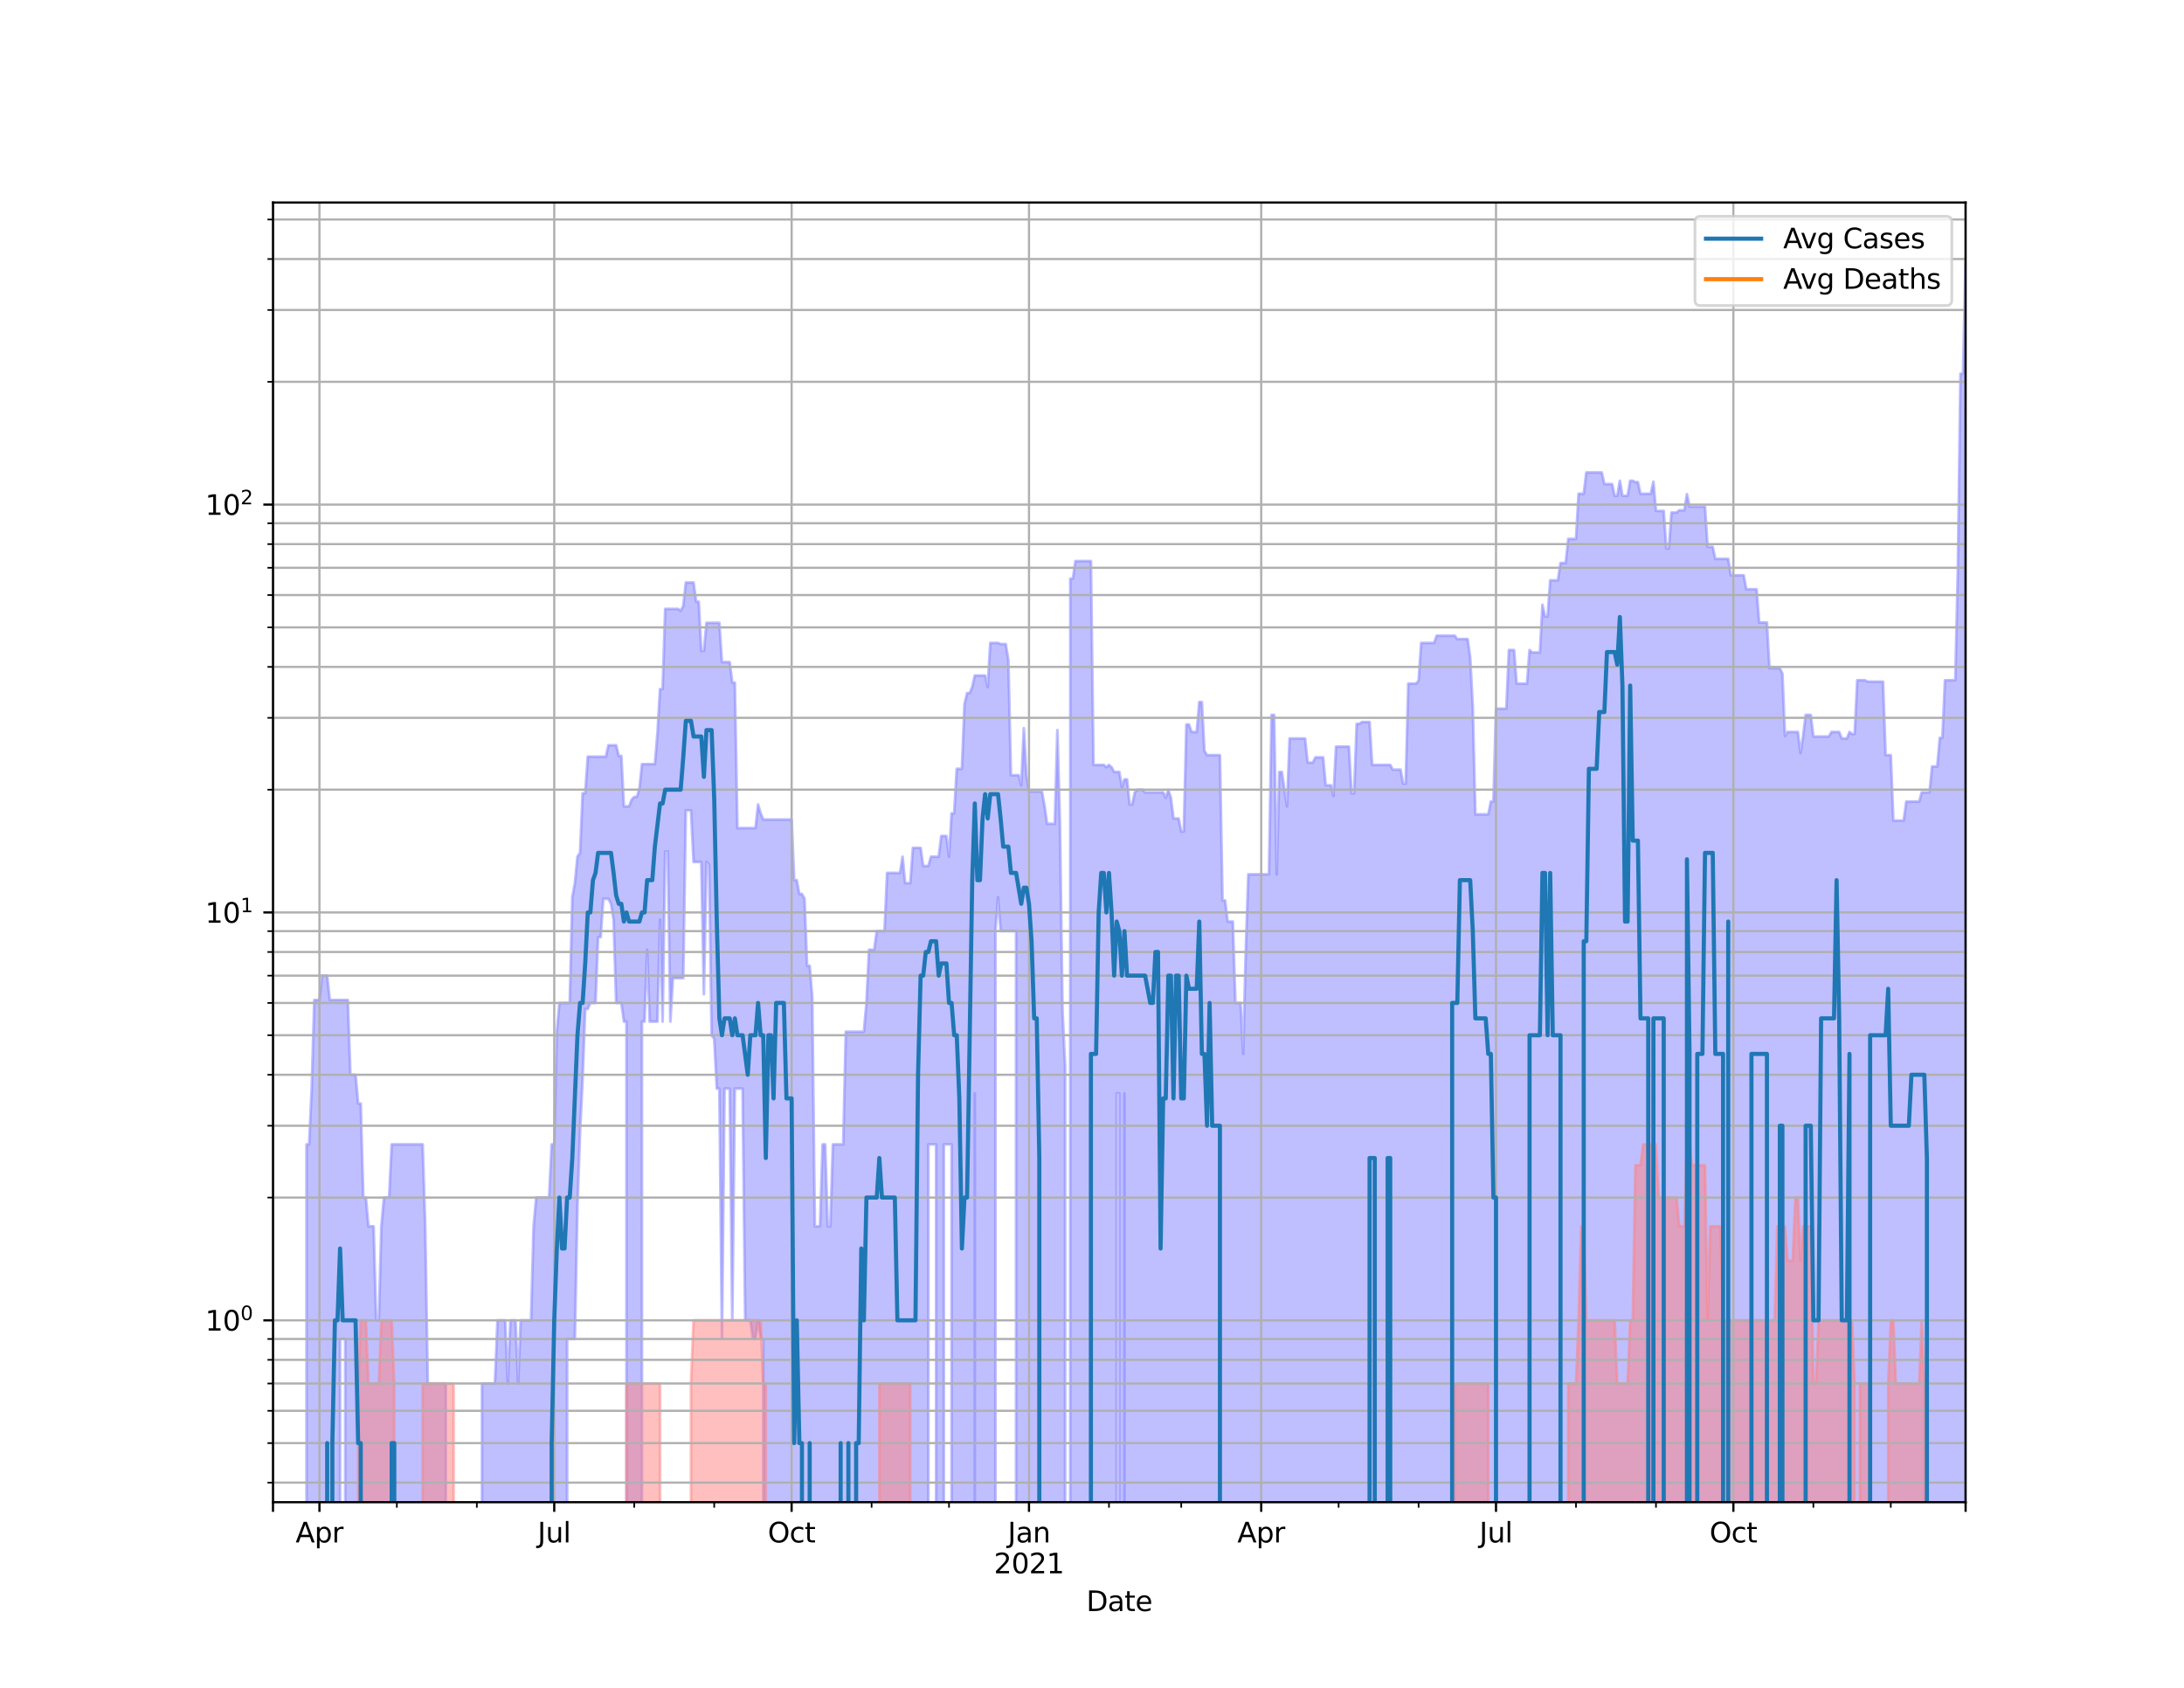 <?xml version="1.0" encoding="utf-8" standalone="no"?>
<!DOCTYPE svg PUBLIC "-//W3C//DTD SVG 1.1//EN"
  "http://www.w3.org/Graphics/SVG/1.1/DTD/svg11.dtd">
<svg height="612pt" version="1.1" viewBox="0 0 792 612" width="792pt" xmlns="http://www.w3.org/2000/svg" xmlns:xlink="http://www.w3.org/1999/xlink">
 <defs>
  <style type="text/css">*{stroke-linecap:butt;stroke-linejoin:round;}</style>
 </defs>
 <g id="figure_1">
  <g id="patch_1">
   <path d="M 0 612 
L 792 612 
L 792 0 
L 0 0 
z
" style="fill:#ffffff;"/>
  </g>
  <g id="axes_1">
   <g id="patch_2">
    <path d="M 99 544.68 
L 712.8 544.68 
L 712.8 73.44 
L 99 73.44 
z
" style="fill:#ffffff;"/>
   </g>
   <g id="PolyCollection_1">
    <path clip-path="url(#p68e2955192)" d="M 99 148368.79 
L 99 148368.79 
L 99.936 148368.79 
L 100.871 148368.79 
L 101.807 148368.79 
L 102.743 148368.79 
L 103.678 148368.79 
L 104.614 148368.79 
L 105.55 148368.79 
L 106.485 148368.79 
L 107.421 148368.79 
L 108.357 148368.79 
L 109.292 148368.79 
L 110.228 148368.79 
L 111.164 414.946 
L 112.099 414.946 
L 113.035 394.709 
L 113.971 362.598 
L 114.906 362.598 
L 115.842 362.598 
L 116.778 353.759 
L 117.713 353.759 
L 118.649 353.759 
L 119.585 362.598 
L 120.52 362.598 
L 121.456 362.598 
L 122.392 362.598 
L 123.327 362.598 
L 124.263 362.598 
L 125.199 362.598 
L 126.134 362.598 
L 127.07 389.702 
L 128.006 389.702 
L 128.941 389.702 
L 129.877 400.14 
L 130.813 400.14 
L 131.748 434.221 
L 132.684 434.221 
L 133.62 444.66 
L 134.555 444.66 
L 135.491 444.66 
L 136.427 478.741 
L 137.363 478.741 
L 138.298 444.66 
L 139.234 434.221 
L 140.17 434.221 
L 141.105 434.221 
L 142.041 414.946 
L 142.977 414.946 
L 143.912 414.946 
L 144.848 414.946 
L 145.784 414.946 
L 146.719 414.946 
L 147.655 414.946 
L 148.591 414.946 
L 149.526 414.946 
L 150.462 414.946 
L 151.398 414.946 
L 152.333 414.946 
L 153.269 414.946 
L 154.205 444.66 
L 155.14 501.649 
L 156.076 501.649 
L 157.012 501.649 
L 157.947 501.649 
L 158.883 501.649 
L 159.819 501.649 
L 160.754 501.649 
L 161.69 501.649 
L 162.626 148368.79 
L 163.561 148368.79 
L 164.497 148368.79 
L 165.433 148368.79 
L 166.368 148368.79 
L 167.304 148368.79 
L 168.24 148368.79 
L 169.175 148368.79 
L 170.111 148368.79 
L 171.047 148368.79 
L 171.982 148368.79 
L 172.918 148368.79 
L 173.854 148368.79 
L 174.789 501.649 
L 175.725 501.649 
L 176.661 501.649 
L 177.596 501.649 
L 178.532 501.649 
L 179.468 501.649 
L 180.403 478.741 
L 181.339 478.741 
L 182.275 478.741 
L 183.21 478.741 
L 184.146 501.649 
L 185.082 478.741 
L 186.017 478.741 
L 186.953 478.741 
L 187.889 501.649 
L 188.824 478.741 
L 189.76 478.741 
L 190.696 478.741 
L 191.631 478.741 
L 192.567 478.741 
L 193.503 444.66 
L 194.438 434.221 
L 195.374 434.221 
L 196.31 434.221 
L 197.245 434.221 
L 198.181 434.221 
L 199.117 434.221 
L 200.052 414.946 
L 200.988 414.946 
L 201.924 374.098 
L 202.859 363.66 
L 203.795 363.66 
L 204.731 363.66 
L 205.666 363.66 
L 206.602 363.66 
L 207.538 325.316 
L 208.473 320.22 
L 209.409 310.631 
L 210.345 309.24 
L 211.28 287.629 
L 212.216 287.629 
L 213.152 274.354 
L 214.088 274.354 
L 215.023 274.354 
L 215.959 274.354 
L 216.895 274.354 
L 217.83 274.354 
L 218.766 274.354 
L 219.702 274.354 
L 220.637 270.226 
L 221.573 270.226 
L 222.509 270.226 
L 223.444 270.226 
L 224.38 274.088 
L 225.316 274.088 
L 226.251 292.389 
L 227.187 292.389 
L 228.123 292.389 
L 229.058 289.965 
L 229.994 288.953 
L 230.93 288.953 
L 231.865 286.011 
L 232.801 277.076 
L 233.737 277.076 
L 234.672 277.076 
L 235.608 277.076 
L 236.544 277.076 
L 237.479 277.076 
L 238.415 265.878 
L 239.351 249.84 
L 240.286 249.84 
L 241.222 220.777 
L 242.158 220.777 
L 243.093 220.777 
L 244.029 220.777 
L 244.965 220.777 
L 245.9 220.777 
L 246.836 221.475 
L 247.772 219.744 
L 248.707 211.224 
L 249.643 211.224 
L 250.579 211.224 
L 251.514 211.224 
L 252.45 218.169 
L 253.386 218.169 
L 254.321 235.983 
L 255.257 235.983 
L 256.193 225.831 
L 257.128 225.831 
L 258.064 225.831 
L 259 225.831 
L 259.935 225.831 
L 260.871 225.831 
L 261.807 240.07 
L 262.742 240.07 
L 263.678 240.07 
L 264.614 240.07 
L 265.549 247.517 
L 266.485 247.517 
L 267.421 300.263 
L 268.356 300.263 
L 269.292 300.263 
L 270.228 300.263 
L 271.163 300.263 
L 272.099 300.263 
L 273.035 300.263 
L 273.97 300.263 
L 274.906 291.687 
L 275.842 294.908 
L 276.777 297.148 
L 277.713 297.148 
L 278.649 297.148 
L 279.584 297.148 
L 280.52 297.148 
L 281.456 297.148 
L 282.391 297.148 
L 283.327 297.148 
L 284.263 297.148 
L 285.198 297.148 
L 286.134 297.148 
L 287.07 297.148 
L 288.005 319.14 
L 288.941 319.14 
L 289.877 324.148 
L 290.812 324.148 
L 291.748 325.908 
L 292.684 350.19 
L 293.62 350.19 
L 294.555 361.554 
L 295.491 444.66 
L 296.427 444.66 
L 297.362 444.66 
L 298.298 414.946 
L 299.234 414.946 
L 300.169 444.66 
L 301.105 444.66 
L 302.041 414.946 
L 302.976 414.946 
L 303.912 414.946 
L 304.848 414.946 
L 305.783 414.946 
L 306.719 374.098 
L 307.655 374.098 
L 308.59 374.098 
L 309.526 374.098 
L 310.462 374.098 
L 311.397 374.098 
L 312.333 374.098 
L 313.269 374.098 
L 314.204 363.66 
L 315.14 344.385 
L 316.076 344.385 
L 317.011 344.385 
L 317.947 337.618 
L 318.883 337.618 
L 319.818 337.618 
L 320.754 337.618 
L 321.69 316.519 
L 322.625 316.519 
L 323.561 316.519 
L 324.497 316.519 
L 325.432 316.519 
L 326.368 316.519 
L 327.304 310.631 
L 328.239 320.22 
L 329.175 320.22 
L 330.111 320.22 
L 331.046 307.43 
L 331.982 307.43 
L 332.918 307.43 
L 333.853 307.43 
L 334.789 314 
L 335.725 314 
L 336.66 314 
L 337.596 310.631 
L 338.532 310.631 
L 339.467 310.631 
L 340.403 310.631 
L 341.339 303.118 
L 342.274 303.118 
L 343.21 303.118 
L 344.146 310.631 
L 345.081 294.908 
L 346.017 294.908 
L 346.953 278.766 
L 347.888 278.766 
L 348.824 278.766 
L 349.76 255.346 
L 350.695 251.313 
L 351.631 251.313 
L 352.567 249.116 
L 353.502 244.938 
L 354.438 244.938 
L 355.374 244.938 
L 356.309 244.938 
L 357.245 244.938 
L 358.181 249.116 
L 359.116 233.115 
L 360.052 233.115 
L 360.988 233.115 
L 361.923 233.115 
L 362.859 233.537 
L 363.795 233.537 
L 364.73 233.537 
L 365.666 239.293 
L 366.602 281.092 
L 367.538 281.092 
L 368.473 281.092 
L 369.409 281.092 
L 370.345 284.745 
L 371.28 264.036 
L 372.216 281.092 
L 373.152 286.977 
L 374.087 286.977 
L 375.023 286.977 
L 375.959 286.977 
L 376.894 286.977 
L 377.83 286.977 
L 378.766 292.037 
L 379.701 298.687 
L 380.637 298.687 
L 381.573 298.687 
L 382.508 298.687 
L 383.444 264.72 
L 384.38 298.687 
L 385.315 366.954 
L 386.251 386.568 
L 387.187 148368.79 
L 388.122 209.843 
L 389.058 209.843 
L 389.994 203.438 
L 390.929 203.438 
L 391.865 203.438 
L 392.801 203.438 
L 393.736 203.438 
L 394.672 203.438 
L 395.608 203.438 
L 396.543 277.355 
L 397.479 277.355 
L 398.415 277.355 
L 399.35 277.355 
L 400.286 277.355 
L 401.222 278.198 
L 402.157 277.355 
L 403.093 278.198 
L 404.029 279.918 
L 404.964 279.918 
L 405.9 279.918 
L 406.836 285.375 
L 407.771 282.589 
L 408.707 282.589 
L 409.643 291.687 
L 410.578 291.687 
L 411.514 287.302 
L 412.45 286.331 
L 413.385 286.331 
L 414.321 286.331 
L 415.257 287.302 
L 416.192 287.302 
L 417.128 287.302 
L 418.064 287.302 
L 418.999 287.302 
L 419.935 287.302 
L 420.871 287.302 
L 421.806 287.302 
L 422.742 289.289 
L 423.678 286.331 
L 424.613 289.289 
L 425.549 296.77 
L 426.485 296.77 
L 427.42 296.77 
L 428.356 301.471 
L 429.292 301.471 
L 430.227 262.688 
L 431.163 262.688 
L 432.099 265.412 
L 433.034 265.412 
L 433.97 265.412 
L 434.906 254.558 
L 435.841 254.558 
L 436.777 272.257 
L 437.713 273.823 
L 438.648 273.823 
L 439.584 273.823 
L 440.52 273.823 
L 441.455 273.823 
L 442.391 273.823 
L 443.327 326.505 
L 444.262 326.505 
L 445.198 334.145 
L 446.134 334.145 
L 447.07 334.145 
L 448.005 363.66 
L 448.941 363.66 
L 449.877 363.66 
L 450.812 382.137 
L 451.748 345.183 
L 452.684 317.034 
L 453.619 317.034 
L 454.555 317.034 
L 455.491 317.034 
L 456.426 317.034 
L 457.362 317.034 
L 458.298 317.034 
L 459.233 317.034 
L 460.169 317.034 
L 461.105 259.227 
L 462.04 259.227 
L 462.976 317.034 
L 463.912 279.918 
L 464.847 279.918 
L 465.783 286.331 
L 466.719 292.389 
L 467.654 267.774 
L 468.59 267.774 
L 469.526 267.774 
L 470.461 267.774 
L 471.397 267.774 
L 472.333 267.774 
L 473.268 267.774 
L 474.204 276.522 
L 475.14 276.522 
L 476.075 276.522 
L 477.011 274.621 
L 477.947 274.621 
L 478.882 274.621 
L 479.818 274.621 
L 480.754 284.745 
L 481.689 284.745 
L 482.625 284.745 
L 483.561 288.62 
L 484.496 270.727 
L 485.432 270.727 
L 486.368 270.727 
L 487.303 270.727 
L 488.239 270.727 
L 489.175 270.727 
L 490.11 287.629 
L 491.046 287.629 
L 491.982 262.467 
L 492.917 262.467 
L 493.853 261.806 
L 494.789 261.806 
L 495.724 261.806 
L 496.66 261.806 
L 497.596 277.355 
L 498.531 277.355 
L 499.467 277.355 
L 500.403 277.355 
L 501.338 277.355 
L 502.274 277.355 
L 503.21 277.355 
L 504.145 277.355 
L 505.081 279.052 
L 506.017 279.052 
L 506.952 279.052 
L 507.888 279.052 
L 508.824 284.122 
L 509.759 284.122 
L 510.695 247.869 
L 511.631 247.869 
L 512.566 247.869 
L 513.502 247.869 
L 514.438 246.819 
L 515.373 233.115 
L 516.309 233.115 
L 517.245 233.115 
L 518.18 233.115 
L 519.116 233.115 
L 520.052 233.115 
L 520.987 230.504 
L 521.923 230.504 
L 522.859 230.504 
L 523.795 230.504 
L 524.73 230.504 
L 525.666 230.504 
L 526.602 230.504 
L 527.537 230.504 
L 528.473 231.728 
L 529.409 231.728 
L 530.344 231.728 
L 531.28 231.728 
L 532.216 231.728 
L 533.151 238.373 
L 534.087 256.144 
L 535.023 295.276 
L 535.958 295.276 
L 536.894 295.276 
L 537.83 295.276 
L 538.765 295.276 
L 539.701 295.276 
L 540.637 290.648 
L 541.572 290.648 
L 542.508 256.952 
L 543.444 256.952 
L 544.379 256.952 
L 545.315 256.952 
L 546.251 256.952 
L 547.186 235.69 
L 548.122 235.69 
L 549.058 235.69 
L 549.993 247.869 
L 550.929 247.869 
L 551.865 247.869 
L 552.8 247.869 
L 553.736 247.869 
L 554.672 235.69 
L 555.607 236.572 
L 556.543 236.572 
L 557.479 236.572 
L 558.414 236.572 
L 559.35 219.29 
L 560.286 223.496 
L 561.221 223.496 
L 562.157 210.431 
L 563.093 210.431 
L 564.028 210.431 
L 564.964 210.431 
L 565.9 204.149 
L 566.835 204.149 
L 567.771 204.149 
L 568.707 195.394 
L 569.642 195.394 
L 570.578 195.394 
L 571.514 195.394 
L 572.449 179.037 
L 573.385 179.037 
L 574.321 179.037 
L 575.256 171.304 
L 576.192 171.304 
L 577.128 171.304 
L 578.063 171.304 
L 578.999 171.304 
L 579.935 171.304 
L 580.87 171.304 
L 581.806 175.51 
L 582.742 175.51 
L 583.677 175.51 
L 584.613 175.51 
L 585.549 179.766 
L 586.484 179.766 
L 587.42 174.32 
L 588.356 179.766 
L 589.291 179.766 
L 590.227 179.766 
L 591.163 174.32 
L 592.098 174.32 
L 593.034 174.827 
L 593.97 174.827 
L 594.905 179.037 
L 595.841 179.037 
L 596.777 179.037 
L 597.712 179.037 
L 598.648 179.037 
L 599.584 174.658 
L 600.52 185.249 
L 601.455 185.249 
L 602.391 185.249 
L 603.327 185.249 
L 604.262 198.836 
L 605.198 198.836 
L 606.134 185.851 
L 607.069 185.851 
L 608.005 185.851 
L 608.941 185.049 
L 609.876 185.049 
L 610.812 185.049 
L 611.748 179.158 
L 612.683 183.671 
L 613.619 183.671 
L 614.555 183.671 
L 615.49 183.671 
L 616.426 183.671 
L 617.362 183.671 
L 618.297 183.671 
L 619.233 198.263 
L 620.169 198.263 
L 621.104 198.263 
L 622.04 202.648 
L 622.976 202.648 
L 623.911 202.648 
L 624.847 202.648 
L 625.783 202.648 
L 626.718 202.648 
L 627.654 208.587 
L 628.59 208.587 
L 629.525 208.587 
L 630.461 208.587 
L 631.397 208.587 
L 632.332 208.587 
L 633.268 213.664 
L 634.204 213.664 
L 635.139 213.664 
L 636.075 213.664 
L 637.011 213.664 
L 637.946 225.706 
L 638.882 225.706 
L 639.818 225.706 
L 640.753 225.706 
L 641.689 242.295 
L 642.625 242.295 
L 643.56 242.295 
L 644.496 242.295 
L 645.432 242.295 
L 646.367 244.267 
L 647.303 266.819 
L 648.239 265.412 
L 649.174 265.412 
L 650.11 265.412 
L 651.046 265.412 
L 651.981 265.412 
L 652.917 273.035 
L 653.853 267.056 
L 654.788 259.227 
L 655.724 259.227 
L 656.66 259.227 
L 657.595 267.056 
L 658.531 267.056 
L 659.467 267.056 
L 660.402 267.056 
L 661.338 267.056 
L 662.274 267.056 
L 663.209 267.056 
L 664.145 265.412 
L 665.081 265.412 
L 666.016 265.412 
L 666.952 265.412 
L 667.888 267.774 
L 668.823 267.774 
L 669.759 267.774 
L 670.695 265.412 
L 671.63 266.112 
L 672.566 266.112 
L 673.502 246.646 
L 674.438 246.646 
L 675.373 246.646 
L 676.309 246.646 
L 677.245 247.167 
L 678.18 247.167 
L 679.116 247.167 
L 680.052 247.167 
L 680.987 247.167 
L 681.923 247.167 
L 682.859 247.167 
L 683.794 273.823 
L 684.73 273.823 
L 685.666 273.823 
L 686.601 297.53 
L 687.537 297.53 
L 688.473 297.53 
L 689.408 297.53 
L 690.344 297.53 
L 691.28 290.648 
L 692.215 290.648 
L 693.151 290.648 
L 694.087 290.648 
L 695.022 290.648 
L 695.958 290.648 
L 696.894 287.302 
L 697.829 287.302 
L 698.765 287.302 
L 699.701 287.302 
L 700.636 277.916 
L 701.572 277.916 
L 702.508 277.916 
L 703.443 267.534 
L 704.379 267.534 
L 705.315 246.646 
L 706.25 246.646 
L 707.186 246.646 
L 708.122 246.646 
L 709.057 246.646 
L 709.993 206.145 
L 710.929 135.491 
L 711.864 135.491 
L 712.8 94.86 
L 712.8 148368.79 
L 712.8 148368.79 
L 711.864 148368.79 
L 710.929 148368.79 
L 709.993 148368.79 
L 709.057 148368.79 
L 708.122 148368.79 
L 707.186 148368.79 
L 706.25 148368.79 
L 705.315 148368.79 
L 704.379 148368.79 
L 703.443 148368.79 
L 702.508 148368.79 
L 701.572 148368.79 
L 700.636 148368.79 
L 699.701 148368.79 
L 698.765 148368.79 
L 697.829 148368.79 
L 696.894 148368.79 
L 695.958 148368.79 
L 695.022 148368.79 
L 694.087 148368.79 
L 693.151 148368.79 
L 692.215 148368.79 
L 691.28 148368.79 
L 690.344 148368.79 
L 689.408 148368.79 
L 688.473 148368.79 
L 687.537 148368.79 
L 686.601 148368.79 
L 685.666 148368.79 
L 684.73 148368.79 
L 683.794 148368.79 
L 682.859 148368.79 
L 681.923 148368.79 
L 680.987 148368.79 
L 680.052 148368.79 
L 679.116 148368.79 
L 678.18 148368.79 
L 677.245 148368.79 
L 676.309 148368.79 
L 675.373 148368.79 
L 674.438 148368.79 
L 673.502 148368.79 
L 672.566 148368.79 
L 671.63 148368.79 
L 670.695 148368.79 
L 669.759 148368.79 
L 668.823 148368.79 
L 667.888 148368.79 
L 666.952 148368.79 
L 666.016 148368.79 
L 665.081 148368.79 
L 664.145 148368.79 
L 663.209 148368.79 
L 662.274 148368.79 
L 661.338 148368.79 
L 660.402 148368.79 
L 659.467 148368.79 
L 658.531 148368.79 
L 657.595 148368.79 
L 656.66 148368.79 
L 655.724 148368.79 
L 654.788 148368.79 
L 653.853 148368.79 
L 652.917 148368.79 
L 651.981 148368.79 
L 651.046 148368.79 
L 650.11 148368.79 
L 649.174 148368.79 
L 648.239 148368.79 
L 647.303 148368.79 
L 646.367 148368.79 
L 645.432 148368.79 
L 644.496 148368.79 
L 643.56 148368.79 
L 642.625 148368.79 
L 641.689 148368.79 
L 640.753 148368.79 
L 639.818 148368.79 
L 638.882 148368.79 
L 637.946 148368.79 
L 637.011 148368.79 
L 636.075 148368.79 
L 635.139 148368.79 
L 634.204 148368.79 
L 633.268 148368.79 
L 632.332 148368.79 
L 631.397 148368.79 
L 630.461 148368.79 
L 629.525 148368.79 
L 628.59 148368.79 
L 627.654 148368.79 
L 626.718 148368.79 
L 625.783 148368.79 
L 624.847 148368.79 
L 623.911 148368.79 
L 622.976 148368.79 
L 622.04 148368.79 
L 621.104 148368.79 
L 620.169 148368.79 
L 619.233 148368.79 
L 618.297 148368.79 
L 617.362 148368.79 
L 616.426 148368.79 
L 615.49 148368.79 
L 614.555 148368.79 
L 613.619 148368.79 
L 612.683 148368.79 
L 611.748 148368.79 
L 610.812 148368.79 
L 609.876 148368.79 
L 608.941 148368.79 
L 608.005 148368.79 
L 607.069 148368.79 
L 606.134 148368.79 
L 605.198 148368.79 
L 604.262 148368.79 
L 603.327 148368.79 
L 602.391 148368.79 
L 601.455 148368.79 
L 600.52 148368.79 
L 599.584 148368.79 
L 598.648 148368.79 
L 597.712 148368.79 
L 596.777 148368.79 
L 595.841 148368.79 
L 594.905 148368.79 
L 593.97 148368.79 
L 593.034 148368.79 
L 592.098 148368.79 
L 591.163 148368.79 
L 590.227 148368.79 
L 589.291 148368.79 
L 588.356 148368.79 
L 587.42 148368.79 
L 586.484 148368.79 
L 585.549 148368.79 
L 584.613 148368.79 
L 583.677 148368.79 
L 582.742 148368.79 
L 581.806 148368.79 
L 580.87 148368.79 
L 579.935 148368.79 
L 578.999 148368.79 
L 578.063 148368.79 
L 577.128 148368.79 
L 576.192 148368.79 
L 575.256 148368.79 
L 574.321 148368.79 
L 573.385 148368.79 
L 572.449 148368.79 
L 571.514 148368.79 
L 570.578 148368.79 
L 569.642 148368.79 
L 568.707 148368.79 
L 567.771 148368.79 
L 566.835 148368.79 
L 565.9 148368.79 
L 564.964 148368.79 
L 564.028 148368.79 
L 563.093 148368.79 
L 562.157 148368.79 
L 561.221 148368.79 
L 560.286 148368.79 
L 559.35 148368.79 
L 558.414 148368.79 
L 557.479 148368.79 
L 556.543 148368.79 
L 555.607 148368.79 
L 554.672 148368.79 
L 553.736 148368.79 
L 552.8 148368.79 
L 551.865 148368.79 
L 550.929 148368.79 
L 549.993 148368.79 
L 549.058 148368.79 
L 548.122 148368.79 
L 547.186 148368.79 
L 546.251 148368.79 
L 545.315 148368.79 
L 544.379 148368.79 
L 543.444 148368.79 
L 542.508 148368.79 
L 541.572 148368.79 
L 540.637 148368.79 
L 539.701 148368.79 
L 538.765 148368.79 
L 537.83 148368.79 
L 536.894 148368.79 
L 535.958 148368.79 
L 535.023 148368.79 
L 534.087 148368.79 
L 533.151 148368.79 
L 532.216 148368.79 
L 531.28 148368.79 
L 530.344 148368.79 
L 529.409 148368.79 
L 528.473 148368.79 
L 527.537 148368.79 
L 526.602 148368.79 
L 525.666 148368.79 
L 524.73 148368.79 
L 523.795 148368.79 
L 522.859 148368.79 
L 521.923 148368.79 
L 520.987 148368.79 
L 520.052 148368.79 
L 519.116 148368.79 
L 518.18 148368.79 
L 517.245 148368.79 
L 516.309 148368.79 
L 515.373 148368.79 
L 514.438 148368.79 
L 513.502 148368.79 
L 512.566 148368.79 
L 511.631 148368.79 
L 510.695 148368.79 
L 509.759 148368.79 
L 508.824 148368.79 
L 507.888 148368.79 
L 506.952 148368.79 
L 506.017 148368.79 
L 505.081 148368.79 
L 504.145 148368.79 
L 503.21 148368.79 
L 502.274 148368.79 
L 501.338 148368.79 
L 500.403 148368.79 
L 499.467 148368.79 
L 498.531 148368.79 
L 497.596 148368.79 
L 496.66 148368.79 
L 495.724 148368.79 
L 494.789 148368.79 
L 493.853 148368.79 
L 492.917 148368.79 
L 491.982 148368.79 
L 491.046 148368.79 
L 490.11 148368.79 
L 489.175 148368.79 
L 488.239 148368.79 
L 487.303 148368.79 
L 486.368 148368.79 
L 485.432 148368.79 
L 484.496 148368.79 
L 483.561 148368.79 
L 482.625 148368.79 
L 481.689 148368.79 
L 480.754 148368.79 
L 479.818 148368.79 
L 478.882 148368.79 
L 477.947 148368.79 
L 477.011 148368.79 
L 476.075 148368.79 
L 475.14 148368.79 
L 474.204 148368.79 
L 473.268 148368.79 
L 472.333 148368.79 
L 471.397 148368.79 
L 470.461 148368.79 
L 469.526 148368.79 
L 468.59 148368.79 
L 467.654 148368.79 
L 466.719 148368.79 
L 465.783 148368.79 
L 464.847 148368.79 
L 463.912 148368.79 
L 462.976 148368.79 
L 462.04 148368.79 
L 461.105 148368.79 
L 460.169 148368.79 
L 459.233 148368.79 
L 458.298 148368.79 
L 457.362 148368.79 
L 456.426 148368.79 
L 455.491 148368.79 
L 454.555 148368.79 
L 453.619 148368.79 
L 452.684 148368.79 
L 451.748 148368.79 
L 450.812 148368.79 
L 449.877 148368.79 
L 448.941 148368.79 
L 448.005 148368.79 
L 447.07 148368.79 
L 446.134 148368.79 
L 445.198 148368.79 
L 444.262 148368.79 
L 443.327 148368.79 
L 442.391 148368.79 
L 441.455 148368.79 
L 440.52 148368.79 
L 439.584 148368.79 
L 438.648 148368.79 
L 437.713 148368.79 
L 436.777 148368.79 
L 435.841 148368.79 
L 434.906 148368.79 
L 433.97 148368.79 
L 433.034 148368.79 
L 432.099 148368.79 
L 431.163 148368.79 
L 430.227 148368.79 
L 429.292 148368.79 
L 428.356 148368.79 
L 427.42 148368.79 
L 426.485 148368.79 
L 425.549 148368.79 
L 424.613 148368.79 
L 423.678 148368.79 
L 422.742 148368.79 
L 421.806 148368.79 
L 420.871 148368.79 
L 419.935 148368.79 
L 418.999 148368.79 
L 418.064 148368.79 
L 417.128 148368.79 
L 416.192 148368.79 
L 415.257 148368.79 
L 414.321 148368.79 
L 413.385 148368.79 
L 412.45 148368.79 
L 411.514 148368.79 
L 410.578 148368.79 
L 409.643 148368.79 
L 408.707 148368.79 
L 407.771 396.469 
L 406.836 148368.79 
L 405.9 396.469 
L 404.964 396.469 
L 404.029 148368.79 
L 403.093 148368.79 
L 402.157 148368.79 
L 401.222 148368.79 
L 400.286 148368.79 
L 399.35 148368.79 
L 398.415 148368.79 
L 397.479 148368.79 
L 396.543 148368.79 
L 395.608 148368.79 
L 394.672 148368.79 
L 393.736 148368.79 
L 392.801 148368.79 
L 391.865 148368.79 
L 390.929 148368.79 
L 389.994 148368.79 
L 389.058 148368.79 
L 388.122 148368.79 
L 387.187 148368.79 
L 386.251 148368.79 
L 385.315 148368.79 
L 384.38 148368.79 
L 383.444 148368.79 
L 382.508 148368.79 
L 381.573 148368.79 
L 380.637 148368.79 
L 379.701 148368.79 
L 378.766 148368.79 
L 377.83 148368.79 
L 376.894 148368.79 
L 375.959 148368.79 
L 375.023 148368.79 
L 374.087 148368.79 
L 373.152 148368.79 
L 372.216 148368.79 
L 371.28 148368.79 
L 370.345 148368.79 
L 369.409 148368.79 
L 368.473 337.618 
L 367.538 337.618 
L 366.602 337.618 
L 365.666 337.618 
L 364.73 337.618 
L 363.795 337.618 
L 362.859 337.618 
L 361.923 325.316 
L 360.988 337.618 
L 360.052 148368.79 
L 359.116 148368.79 
L 358.181 148368.79 
L 357.245 148368.79 
L 356.309 148368.79 
L 355.374 148368.79 
L 354.438 148368.79 
L 353.502 396.469 
L 352.567 148368.79 
L 351.631 148368.79 
L 350.695 148368.79 
L 349.76 148368.79 
L 348.824 148368.79 
L 347.888 148368.79 
L 346.953 148368.79 
L 346.017 148368.79 
L 345.081 414.946 
L 344.146 414.946 
L 343.21 414.946 
L 342.274 414.946 
L 341.339 148368.79 
L 340.403 148368.79 
L 339.467 414.946 
L 338.532 414.946 
L 337.596 414.946 
L 336.66 414.946 
L 335.725 148368.79 
L 334.789 148368.79 
L 333.853 148368.79 
L 332.918 148368.79 
L 331.982 148368.79 
L 331.046 148368.79 
L 330.111 148368.79 
L 329.175 148368.79 
L 328.239 148368.79 
L 327.304 148368.79 
L 326.368 148368.79 
L 325.432 148368.79 
L 324.497 148368.79 
L 323.561 148368.79 
L 322.625 148368.79 
L 321.69 148368.79 
L 320.754 148368.79 
L 319.818 148368.79 
L 318.883 148368.79 
L 317.947 148368.79 
L 317.011 148368.79 
L 316.076 148368.79 
L 315.14 148368.79 
L 314.204 148368.79 
L 313.269 148368.79 
L 312.333 148368.79 
L 311.397 148368.79 
L 310.462 148368.79 
L 309.526 148368.79 
L 308.59 148368.79 
L 307.655 148368.79 
L 306.719 148368.79 
L 305.783 148368.79 
L 304.848 148368.79 
L 303.912 148368.79 
L 302.976 148368.79 
L 302.041 148368.79 
L 301.105 148368.79 
L 300.169 148368.79 
L 299.234 148368.79 
L 298.298 148368.79 
L 297.362 148368.79 
L 296.427 148368.79 
L 295.491 148368.79 
L 294.555 148368.79 
L 293.62 148368.79 
L 292.684 148368.79 
L 291.748 148368.79 
L 290.812 148368.79 
L 289.877 148368.79 
L 288.941 148368.79 
L 288.005 148368.79 
L 287.07 148368.79 
L 286.134 148368.79 
L 285.198 148368.79 
L 284.263 148368.79 
L 283.327 148368.79 
L 282.391 148368.79 
L 281.456 148368.79 
L 280.52 148368.79 
L 279.584 148368.79 
L 278.649 148368.79 
L 277.713 148368.79 
L 276.777 485.508 
L 275.842 485.508 
L 274.906 478.741 
L 273.97 485.508 
L 273.035 485.508 
L 272.099 478.741 
L 271.163 478.741 
L 270.228 478.741 
L 269.292 394.709 
L 268.356 394.709 
L 267.421 394.709 
L 266.485 394.709 
L 265.549 478.741 
L 264.614 394.709 
L 263.678 394.709 
L 262.742 394.709 
L 261.807 485.508 
L 260.871 394.709 
L 259.935 394.709 
L 259 376.668 
L 258.064 375.37 
L 257.128 313.507 
L 256.193 312.534 
L 255.257 360.526 
L 254.321 312.534 
L 253.386 312.534 
L 252.45 312.534 
L 251.514 312.534 
L 250.579 293.816 
L 249.643 293.816 
L 248.707 293.816 
L 247.772 354.683 
L 246.836 354.683 
L 245.9 354.683 
L 244.965 354.683 
L 244.029 354.683 
L 243.093 370.427 
L 242.158 308.783 
L 241.222 308.783 
L 240.286 370.427 
L 239.351 333.473 
L 238.415 370.427 
L 237.479 370.427 
L 236.544 370.427 
L 235.608 370.427 
L 234.672 344.385 
L 233.737 370.427 
L 232.801 370.427 
L 231.865 148368.79 
L 230.93 148368.79 
L 229.994 148368.79 
L 229.058 148368.79 
L 228.123 148368.79 
L 227.187 370.427 
L 226.251 370.427 
L 225.316 363.66 
L 224.38 363.66 
L 223.444 363.66 
L 222.509 333.473 
L 221.573 327.717 
L 220.637 325.908 
L 219.702 325.908 
L 218.766 325.908 
L 217.83 339.795 
L 216.895 339.795 
L 215.959 363.66 
L 215.023 363.66 
L 214.088 363.66 
L 213.152 365.837 
L 212.216 365.837 
L 211.28 391.328 
L 210.345 410.357 
L 209.409 437.516 
L 208.473 485.508 
L 207.538 485.508 
L 206.602 485.508 
L 205.666 485.508 
L 204.731 148368.79 
L 203.795 148368.79 
L 202.859 148368.79 
L 201.924 148368.79 
L 200.988 148368.79 
L 200.052 148368.79 
L 199.117 148368.79 
L 198.181 148368.79 
L 197.245 148368.79 
L 196.31 148368.79 
L 195.374 148368.79 
L 194.438 148368.79 
L 193.503 148368.79 
L 192.567 148368.79 
L 191.631 148368.79 
L 190.696 148368.79 
L 189.76 148368.79 
L 188.824 148368.79 
L 187.889 148368.79 
L 186.953 148368.79 
L 186.017 148368.79 
L 185.082 148368.79 
L 184.146 148368.79 
L 183.21 148368.79 
L 182.275 148368.79 
L 181.339 148368.79 
L 180.403 148368.79 
L 179.468 148368.79 
L 178.532 148368.79 
L 177.596 148368.79 
L 176.661 148368.79 
L 175.725 148368.79 
L 174.789 148368.79 
L 173.854 148368.79 
L 172.918 148368.79 
L 171.982 148368.79 
L 171.047 148368.79 
L 170.111 148368.79 
L 169.175 148368.79 
L 168.24 148368.79 
L 167.304 148368.79 
L 166.368 148368.79 
L 165.433 148368.79 
L 164.497 148368.79 
L 163.561 148368.79 
L 162.626 148368.79 
L 161.69 148368.79 
L 160.754 148368.79 
L 159.819 148368.79 
L 158.883 148368.79 
L 157.947 148368.79 
L 157.012 148368.79 
L 156.076 148368.79 
L 155.14 148368.79 
L 154.205 148368.79 
L 153.269 148368.79 
L 152.333 148368.79 
L 151.398 148368.79 
L 150.462 148368.79 
L 149.526 148368.79 
L 148.591 148368.79 
L 147.655 148368.79 
L 146.719 148368.79 
L 145.784 148368.79 
L 144.848 148368.79 
L 143.912 148368.79 
L 142.977 148368.79 
L 142.041 148368.79 
L 141.105 148368.79 
L 140.17 148368.79 
L 139.234 148368.79 
L 138.298 148368.79 
L 137.363 148368.79 
L 136.427 148368.79 
L 135.491 148368.79 
L 134.555 148368.79 
L 133.62 148368.79 
L 132.684 148368.79 
L 131.748 148368.79 
L 130.813 148368.79 
L 129.877 148368.79 
L 128.941 148368.79 
L 128.006 148368.79 
L 127.07 148368.79 
L 126.134 148368.79 
L 125.199 485.508 
L 124.263 485.508 
L 123.327 485.508 
L 122.392 148368.79 
L 121.456 148368.79 
L 120.52 148368.79 
L 119.585 148368.79 
L 118.649 148368.79 
L 117.713 148368.79 
L 116.778 148368.79 
L 115.842 148368.79 
L 114.906 148368.79 
L 113.971 148368.79 
L 113.035 148368.79 
L 112.099 148368.79 
L 111.164 148368.79 
L 110.228 148368.79 
L 109.292 148368.79 
L 108.357 148368.79 
L 107.421 148368.79 
L 106.485 148368.79 
L 105.55 148368.79 
L 104.614 148368.79 
L 103.678 148368.79 
L 102.743 148368.79 
L 101.807 148368.79 
L 100.871 148368.79 
L 99.936 148368.79 
L 99 148368.79 
z
" style="fill:#8080ff;fill-opacity:0.5;stroke:#8080ff;stroke-opacity:0.5;"/>
   </g>
   <g id="PolyCollection_2">
    <path clip-path="url(#p68e2955192)" d="M 99 148368.79 
L 99 148368.79 
L 99.936 148368.79 
L 100.871 148368.79 
L 101.807 148368.79 
L 102.743 148368.79 
L 103.678 148368.79 
L 104.614 148368.79 
L 105.55 148368.79 
L 106.485 148368.79 
L 107.421 148368.79 
L 108.357 148368.79 
L 109.292 148368.79 
L 110.228 148368.79 
L 111.164 148368.79 
L 112.099 148368.79 
L 113.035 148368.79 
L 113.971 148368.79 
L 114.906 148368.79 
L 115.842 148368.79 
L 116.778 148368.79 
L 117.713 148368.79 
L 118.649 148368.79 
L 119.585 148368.79 
L 120.52 148368.79 
L 121.456 148368.79 
L 122.392 148368.79 
L 123.327 148368.79 
L 124.263 148368.79 
L 125.199 148368.79 
L 126.134 148368.79 
L 127.07 148368.79 
L 128.006 148368.79 
L 128.941 148368.79 
L 129.877 501.649 
L 130.813 478.741 
L 131.748 478.741 
L 132.684 478.741 
L 133.62 501.649 
L 134.555 501.649 
L 135.491 501.649 
L 136.427 501.649 
L 137.363 501.649 
L 138.298 478.741 
L 139.234 478.741 
L 140.17 478.741 
L 141.105 478.741 
L 142.041 478.741 
L 142.977 501.649 
L 143.912 148368.79 
L 144.848 148368.79 
L 145.784 148368.79 
L 146.719 148368.79 
L 147.655 148368.79 
L 148.591 148368.79 
L 149.526 148368.79 
L 150.462 148368.79 
L 151.398 148368.79 
L 152.333 148368.79 
L 153.269 501.649 
L 154.205 501.649 
L 155.14 501.649 
L 156.076 501.649 
L 157.012 501.649 
L 157.947 501.649 
L 158.883 501.649 
L 159.819 501.649 
L 160.754 501.649 
L 161.69 501.649 
L 162.626 501.649 
L 163.561 501.649 
L 164.497 501.649 
L 165.433 148368.79 
L 166.368 148368.79 
L 167.304 148368.79 
L 168.24 148368.79 
L 169.175 148368.79 
L 170.111 148368.79 
L 171.047 148368.79 
L 171.982 148368.79 
L 172.918 148368.79 
L 173.854 148368.79 
L 174.789 148368.79 
L 175.725 148368.79 
L 176.661 148368.79 
L 177.596 148368.79 
L 178.532 148368.79 
L 179.468 148368.79 
L 180.403 148368.79 
L 181.339 148368.79 
L 182.275 148368.79 
L 183.21 148368.79 
L 184.146 148368.79 
L 185.082 148368.79 
L 186.017 148368.79 
L 186.953 148368.79 
L 187.889 148368.79 
L 188.824 148368.79 
L 189.76 148368.79 
L 190.696 148368.79 
L 191.631 148368.79 
L 192.567 148368.79 
L 193.503 148368.79 
L 194.438 148368.79 
L 195.374 148368.79 
L 196.31 148368.79 
L 197.245 148368.79 
L 198.181 148368.79 
L 199.117 148368.79 
L 200.052 148368.79 
L 200.988 148368.79 
L 201.924 148368.79 
L 202.859 148368.79 
L 203.795 148368.79 
L 204.731 148368.79 
L 205.666 148368.79 
L 206.602 148368.79 
L 207.538 148368.79 
L 208.473 148368.79 
L 209.409 148368.79 
L 210.345 148368.79 
L 211.28 148368.79 
L 212.216 148368.79 
L 213.152 148368.79 
L 214.088 148368.79 
L 215.023 148368.79 
L 215.959 148368.79 
L 216.895 148368.79 
L 217.83 148368.79 
L 218.766 148368.79 
L 219.702 148368.79 
L 220.637 148368.79 
L 221.573 148368.79 
L 222.509 148368.79 
L 223.444 148368.79 
L 224.38 148368.79 
L 225.316 148368.79 
L 226.251 148368.79 
L 227.187 501.649 
L 228.123 501.649 
L 229.058 501.649 
L 229.994 501.649 
L 230.93 501.649 
L 231.865 501.649 
L 232.801 501.649 
L 233.737 501.649 
L 234.672 501.649 
L 235.608 501.649 
L 236.544 501.649 
L 237.479 501.649 
L 238.415 501.649 
L 239.351 501.649 
L 240.286 148368.79 
L 241.222 148368.79 
L 242.158 148368.79 
L 243.093 148368.79 
L 244.029 148368.79 
L 244.965 148368.79 
L 245.9 148368.79 
L 246.836 148368.79 
L 247.772 148368.79 
L 248.707 148368.79 
L 249.643 148368.79 
L 250.579 501.649 
L 251.514 478.741 
L 252.45 478.741 
L 253.386 478.741 
L 254.321 478.741 
L 255.257 478.741 
L 256.193 478.741 
L 257.128 478.741 
L 258.064 478.741 
L 259 478.741 
L 259.935 478.741 
L 260.871 478.741 
L 261.807 478.741 
L 262.742 478.741 
L 263.678 478.741 
L 264.614 478.741 
L 265.549 478.741 
L 266.485 478.741 
L 267.421 478.741 
L 268.356 478.741 
L 269.292 478.741 
L 270.228 478.741 
L 271.163 478.741 
L 272.099 478.741 
L 273.035 478.741 
L 273.97 478.741 
L 274.906 478.741 
L 275.842 478.741 
L 276.777 501.649 
L 277.713 501.649 
L 278.649 148368.79 
L 279.584 148368.79 
L 280.52 148368.79 
L 281.456 148368.79 
L 282.391 148368.79 
L 283.327 148368.79 
L 284.263 148368.79 
L 285.198 148368.79 
L 286.134 148368.79 
L 287.07 148368.79 
L 288.005 148368.79 
L 288.941 148368.79 
L 289.877 148368.79 
L 290.812 148368.79 
L 291.748 148368.79 
L 292.684 148368.79 
L 293.62 148368.79 
L 294.555 148368.79 
L 295.491 148368.79 
L 296.427 148368.79 
L 297.362 148368.79 
L 298.298 148368.79 
L 299.234 148368.79 
L 300.169 148368.79 
L 301.105 148368.79 
L 302.041 148368.79 
L 302.976 148368.79 
L 303.912 148368.79 
L 304.848 148368.79 
L 305.783 148368.79 
L 306.719 148368.79 
L 307.655 148368.79 
L 308.59 148368.79 
L 309.526 148368.79 
L 310.462 148368.79 
L 311.397 148368.79 
L 312.333 148368.79 
L 313.269 148368.79 
L 314.204 148368.79 
L 315.14 148368.79 
L 316.076 148368.79 
L 317.011 148368.79 
L 317.947 148368.79 
L 318.883 501.649 
L 319.818 501.649 
L 320.754 501.649 
L 321.69 501.649 
L 322.625 501.649 
L 323.561 501.649 
L 324.497 501.649 
L 325.432 501.649 
L 326.368 501.649 
L 327.304 501.649 
L 328.239 501.649 
L 329.175 501.649 
L 330.111 501.649 
L 331.046 148368.79 
L 331.982 148368.79 
L 332.918 148368.79 
L 333.853 148368.79 
L 334.789 148368.79 
L 335.725 148368.79 
L 336.66 148368.79 
L 337.596 148368.79 
L 338.532 148368.79 
L 339.467 148368.79 
L 340.403 148368.79 
L 341.339 148368.79 
L 342.274 148368.79 
L 343.21 148368.79 
L 344.146 148368.79 
L 345.081 148368.79 
L 346.017 148368.79 
L 346.953 148368.79 
L 347.888 148368.79 
L 348.824 148368.79 
L 349.76 148368.79 
L 350.695 148368.79 
L 351.631 148368.79 
L 352.567 148368.79 
L 353.502 148368.79 
L 354.438 148368.79 
L 355.374 148368.79 
L 356.309 148368.79 
L 357.245 148368.79 
L 358.181 148368.79 
L 359.116 148368.79 
L 360.052 148368.79 
L 360.988 148368.79 
L 361.923 148368.79 
L 362.859 148368.79 
L 363.795 148368.79 
L 364.73 148368.79 
L 365.666 148368.79 
L 366.602 148368.79 
L 367.538 148368.79 
L 368.473 148368.79 
L 369.409 148368.79 
L 370.345 148368.79 
L 371.28 148368.79 
L 372.216 148368.79 
L 373.152 148368.79 
L 374.087 148368.79 
L 375.023 148368.79 
L 375.959 148368.79 
L 376.894 148368.79 
L 377.83 148368.79 
L 378.766 148368.79 
L 379.701 148368.79 
L 380.637 148368.79 
L 381.573 148368.79 
L 382.508 148368.79 
L 383.444 148368.79 
L 384.38 148368.79 
L 385.315 148368.79 
L 386.251 148368.79 
L 387.187 148368.79 
L 388.122 148368.79 
L 389.058 148368.79 
L 389.994 148368.79 
L 390.929 148368.79 
L 391.865 148368.79 
L 392.801 148368.79 
L 393.736 148368.79 
L 394.672 148368.79 
L 395.608 148368.79 
L 396.543 148368.79 
L 397.479 148368.79 
L 398.415 148368.79 
L 399.35 148368.79 
L 400.286 148368.79 
L 401.222 148368.79 
L 402.157 148368.79 
L 403.093 148368.79 
L 404.029 148368.79 
L 404.964 148368.79 
L 405.9 148368.79 
L 406.836 148368.79 
L 407.771 148368.79 
L 408.707 148368.79 
L 409.643 148368.79 
L 410.578 148368.79 
L 411.514 148368.79 
L 412.45 148368.79 
L 413.385 148368.79 
L 414.321 148368.79 
L 415.257 148368.79 
L 416.192 148368.79 
L 417.128 148368.79 
L 418.064 148368.79 
L 418.999 148368.79 
L 419.935 148368.79 
L 420.871 148368.79 
L 421.806 148368.79 
L 422.742 148368.79 
L 423.678 148368.79 
L 424.613 148368.79 
L 425.549 148368.79 
L 426.485 148368.79 
L 427.42 148368.79 
L 428.356 148368.79 
L 429.292 148368.79 
L 430.227 148368.79 
L 431.163 148368.79 
L 432.099 148368.79 
L 433.034 148368.79 
L 433.97 148368.79 
L 434.906 148368.79 
L 435.841 148368.79 
L 436.777 148368.79 
L 437.713 148368.79 
L 438.648 148368.79 
L 439.584 148368.79 
L 440.52 148368.79 
L 441.455 148368.79 
L 442.391 148368.79 
L 443.327 148368.79 
L 444.262 148368.79 
L 445.198 148368.79 
L 446.134 148368.79 
L 447.07 148368.79 
L 448.005 148368.79 
L 448.941 148368.79 
L 449.877 148368.79 
L 450.812 148368.79 
L 451.748 148368.79 
L 452.684 148368.79 
L 453.619 148368.79 
L 454.555 148368.79 
L 455.491 148368.79 
L 456.426 148368.79 
L 457.362 148368.79 
L 458.298 148368.79 
L 459.233 148368.79 
L 460.169 148368.79 
L 461.105 148368.79 
L 462.04 148368.79 
L 462.976 148368.79 
L 463.912 148368.79 
L 464.847 148368.79 
L 465.783 148368.79 
L 466.719 148368.79 
L 467.654 148368.79 
L 468.59 148368.79 
L 469.526 148368.79 
L 470.461 148368.79 
L 471.397 148368.79 
L 472.333 148368.79 
L 473.268 148368.79 
L 474.204 148368.79 
L 475.14 148368.79 
L 476.075 148368.79 
L 477.011 148368.79 
L 477.947 148368.79 
L 478.882 148368.79 
L 479.818 148368.79 
L 480.754 148368.79 
L 481.689 148368.79 
L 482.625 148368.79 
L 483.561 148368.79 
L 484.496 148368.79 
L 485.432 148368.79 
L 486.368 148368.79 
L 487.303 148368.79 
L 488.239 148368.79 
L 489.175 148368.79 
L 490.11 148368.79 
L 491.046 148368.79 
L 491.982 148368.79 
L 492.917 148368.79 
L 493.853 148368.79 
L 494.789 148368.79 
L 495.724 148368.79 
L 496.66 148368.79 
L 497.596 148368.79 
L 498.531 148368.79 
L 499.467 148368.79 
L 500.403 148368.79 
L 501.338 148368.79 
L 502.274 148368.79 
L 503.21 148368.79 
L 504.145 148368.79 
L 505.081 148368.79 
L 506.017 148368.79 
L 506.952 148368.79 
L 507.888 148368.79 
L 508.824 148368.79 
L 509.759 148368.79 
L 510.695 148368.79 
L 511.631 148368.79 
L 512.566 148368.79 
L 513.502 148368.79 
L 514.438 148368.79 
L 515.373 148368.79 
L 516.309 148368.79 
L 517.245 148368.79 
L 518.18 148368.79 
L 519.116 148368.79 
L 520.052 148368.79 
L 520.987 148368.79 
L 521.923 148368.79 
L 522.859 148368.79 
L 523.795 148368.79 
L 524.73 148368.79 
L 525.666 148368.79 
L 526.602 148368.79 
L 527.537 501.649 
L 528.473 501.649 
L 529.409 501.649 
L 530.344 501.649 
L 531.28 501.649 
L 532.216 501.649 
L 533.151 501.649 
L 534.087 501.649 
L 535.023 501.649 
L 535.958 501.649 
L 536.894 501.649 
L 537.83 501.649 
L 538.765 501.649 
L 539.701 501.649 
L 540.637 148368.79 
L 541.572 148368.79 
L 542.508 148368.79 
L 543.444 148368.79 
L 544.379 148368.79 
L 545.315 148368.79 
L 546.251 148368.79 
L 547.186 148368.79 
L 548.122 148368.79 
L 549.058 148368.79 
L 549.993 148368.79 
L 550.929 148368.79 
L 551.865 148368.79 
L 552.8 148368.79 
L 553.736 148368.79 
L 554.672 148368.79 
L 555.607 148368.79 
L 556.543 148368.79 
L 557.479 148368.79 
L 558.414 148368.79 
L 559.35 148368.79 
L 560.286 148368.79 
L 561.221 148368.79 
L 562.157 148368.79 
L 563.093 148368.79 
L 564.028 148368.79 
L 564.964 148368.79 
L 565.9 148368.79 
L 566.835 148368.79 
L 567.771 148368.79 
L 568.707 501.649 
L 569.642 501.649 
L 570.578 501.649 
L 571.514 501.649 
L 572.449 478.741 
L 573.385 444.66 
L 574.321 444.66 
L 575.256 478.741 
L 576.192 478.741 
L 577.128 478.741 
L 578.063 478.741 
L 578.999 478.741 
L 579.935 478.741 
L 580.87 478.741 
L 581.806 478.741 
L 582.742 478.741 
L 583.677 478.741 
L 584.613 478.741 
L 585.549 478.741 
L 586.484 501.649 
L 587.42 501.649 
L 588.356 501.649 
L 589.291 501.649 
L 590.227 501.649 
L 591.163 478.741 
L 592.098 478.741 
L 593.034 422.511 
L 593.97 422.511 
L 594.905 422.511 
L 595.841 414.946 
L 596.777 414.946 
L 597.712 414.946 
L 598.648 414.946 
L 599.584 414.946 
L 600.52 414.946 
L 601.455 434.221 
L 602.391 434.221 
L 603.327 434.221 
L 604.262 434.221 
L 605.198 434.221 
L 606.134 434.221 
L 607.069 434.221 
L 608.005 434.221 
L 608.941 444.66 
L 609.876 444.66 
L 610.812 444.66 
L 611.748 414.946 
L 612.683 414.946 
L 613.619 422.511 
L 614.555 422.511 
L 615.49 422.511 
L 616.426 422.511 
L 617.362 422.511 
L 618.297 422.511 
L 619.233 478.741 
L 620.169 444.66 
L 621.104 444.66 
L 622.04 444.66 
L 622.976 444.66 
L 623.911 444.66 
L 624.847 478.741 
L 625.783 478.741 
L 626.718 478.741 
L 627.654 478.741 
L 628.59 478.741 
L 629.525 478.741 
L 630.461 478.741 
L 631.397 478.741 
L 632.332 478.741 
L 633.268 478.741 
L 634.204 478.741 
L 635.139 478.741 
L 636.075 478.741 
L 637.011 478.741 
L 637.946 478.741 
L 638.882 478.741 
L 639.818 478.741 
L 640.753 478.741 
L 641.689 478.741 
L 642.625 478.741 
L 643.56 478.741 
L 644.496 444.66 
L 645.432 444.66 
L 646.367 444.66 
L 647.303 444.66 
L 648.239 457.13 
L 649.174 457.13 
L 650.11 457.13 
L 651.046 434.221 
L 651.981 434.221 
L 652.917 457.13 
L 653.853 444.66 
L 654.788 444.66 
L 655.724 444.66 
L 656.66 444.66 
L 657.595 501.649 
L 658.531 501.649 
L 659.467 478.741 
L 660.402 478.741 
L 661.338 478.741 
L 662.274 478.741 
L 663.209 478.741 
L 664.145 478.741 
L 665.081 478.741 
L 666.016 478.741 
L 666.952 478.741 
L 667.888 478.741 
L 668.823 478.741 
L 669.759 478.741 
L 670.695 478.741 
L 671.63 478.741 
L 672.566 501.649 
L 673.502 148368.79 
L 674.438 501.649 
L 675.373 501.649 
L 676.309 501.649 
L 677.245 501.649 
L 678.18 501.649 
L 679.116 148368.79 
L 680.052 148368.79 
L 680.987 148368.79 
L 681.923 148368.79 
L 682.859 148368.79 
L 683.794 148368.79 
L 684.73 501.649 
L 685.666 478.741 
L 686.601 478.741 
L 687.537 501.649 
L 688.473 501.649 
L 689.408 501.649 
L 690.344 501.649 
L 691.28 501.649 
L 692.215 501.649 
L 693.151 501.649 
L 694.087 501.649 
L 695.022 501.649 
L 695.958 501.649 
L 696.894 478.741 
L 697.829 501.649 
L 698.765 148368.79 
L 699.701 148368.79 
L 700.636 148368.79 
L 701.572 148368.79 
L 702.508 148368.79 
L 703.443 148368.79 
L 704.379 148368.79 
L 705.315 148368.79 
L 706.25 148368.79 
L 707.186 148368.79 
L 708.122 148368.79 
L 709.057 148368.79 
L 709.993 148368.79 
L 710.929 148368.79 
L 711.864 148368.79 
L 712.8 148368.79 
L 712.8 148368.79 
L 712.8 148368.79 
L 711.864 148368.79 
L 710.929 148368.79 
L 709.993 148368.79 
L 709.057 148368.79 
L 708.122 148368.79 
L 707.186 148368.79 
L 706.25 148368.79 
L 705.315 148368.79 
L 704.379 148368.79 
L 703.443 148368.79 
L 702.508 148368.79 
L 701.572 148368.79 
L 700.636 148368.79 
L 699.701 148368.79 
L 698.765 148368.79 
L 697.829 148368.79 
L 696.894 148368.79 
L 695.958 148368.79 
L 695.022 148368.79 
L 694.087 148368.79 
L 693.151 148368.79 
L 692.215 148368.79 
L 691.28 148368.79 
L 690.344 148368.79 
L 689.408 148368.79 
L 688.473 148368.79 
L 687.537 148368.79 
L 686.601 148368.79 
L 685.666 148368.79 
L 684.73 148368.79 
L 683.794 148368.79 
L 682.859 148368.79 
L 681.923 148368.79 
L 680.987 148368.79 
L 680.052 148368.79 
L 679.116 148368.79 
L 678.18 148368.79 
L 677.245 148368.79 
L 676.309 148368.79 
L 675.373 148368.79 
L 674.438 148368.79 
L 673.502 148368.79 
L 672.566 148368.79 
L 671.63 148368.79 
L 670.695 148368.79 
L 669.759 148368.79 
L 668.823 148368.79 
L 667.888 148368.79 
L 666.952 148368.79 
L 666.016 148368.79 
L 665.081 148368.79 
L 664.145 148368.79 
L 663.209 148368.79 
L 662.274 148368.79 
L 661.338 148368.79 
L 660.402 148368.79 
L 659.467 148368.79 
L 658.531 148368.79 
L 657.595 148368.79 
L 656.66 148368.79 
L 655.724 148368.79 
L 654.788 148368.79 
L 653.853 148368.79 
L 652.917 148368.79 
L 651.981 148368.79 
L 651.046 148368.79 
L 650.11 148368.79 
L 649.174 148368.79 
L 648.239 148368.79 
L 647.303 148368.79 
L 646.367 148368.79 
L 645.432 148368.79 
L 644.496 148368.79 
L 643.56 148368.79 
L 642.625 148368.79 
L 641.689 148368.79 
L 640.753 148368.79 
L 639.818 148368.79 
L 638.882 148368.79 
L 637.946 148368.79 
L 637.011 148368.79 
L 636.075 148368.79 
L 635.139 148368.79 
L 634.204 148368.79 
L 633.268 148368.79 
L 632.332 148368.79 
L 631.397 148368.79 
L 630.461 148368.79 
L 629.525 148368.79 
L 628.59 148368.79 
L 627.654 148368.79 
L 626.718 148368.79 
L 625.783 148368.79 
L 624.847 148368.79 
L 623.911 148368.79 
L 622.976 148368.79 
L 622.04 148368.79 
L 621.104 148368.79 
L 620.169 148368.79 
L 619.233 148368.79 
L 618.297 148368.79 
L 617.362 148368.79 
L 616.426 148368.79 
L 615.49 148368.79 
L 614.555 148368.79 
L 613.619 148368.79 
L 612.683 148368.79 
L 611.748 148368.79 
L 610.812 148368.79 
L 609.876 148368.79 
L 608.941 148368.79 
L 608.005 148368.79 
L 607.069 148368.79 
L 606.134 148368.79 
L 605.198 148368.79 
L 604.262 148368.79 
L 603.327 148368.79 
L 602.391 148368.79 
L 601.455 148368.79 
L 600.52 148368.79 
L 599.584 148368.79 
L 598.648 148368.79 
L 597.712 148368.79 
L 596.777 148368.79 
L 595.841 148368.79 
L 594.905 148368.79 
L 593.97 148368.79 
L 593.034 148368.79 
L 592.098 148368.79 
L 591.163 148368.79 
L 590.227 148368.79 
L 589.291 148368.79 
L 588.356 148368.79 
L 587.42 148368.79 
L 586.484 148368.79 
L 585.549 148368.79 
L 584.613 148368.79 
L 583.677 148368.79 
L 582.742 148368.79 
L 581.806 148368.79 
L 580.87 148368.79 
L 579.935 148368.79 
L 578.999 148368.79 
L 578.063 148368.79 
L 577.128 148368.79 
L 576.192 148368.79 
L 575.256 148368.79 
L 574.321 148368.79 
L 573.385 148368.79 
L 572.449 148368.79 
L 571.514 148368.79 
L 570.578 148368.79 
L 569.642 148368.79 
L 568.707 148368.79 
L 567.771 148368.79 
L 566.835 148368.79 
L 565.9 148368.79 
L 564.964 148368.79 
L 564.028 148368.79 
L 563.093 148368.79 
L 562.157 148368.79 
L 561.221 148368.79 
L 560.286 148368.79 
L 559.35 148368.79 
L 558.414 148368.79 
L 557.479 148368.79 
L 556.543 148368.79 
L 555.607 148368.79 
L 554.672 148368.79 
L 553.736 148368.79 
L 552.8 148368.79 
L 551.865 148368.79 
L 550.929 148368.79 
L 549.993 148368.79 
L 549.058 148368.79 
L 548.122 148368.79 
L 547.186 148368.79 
L 546.251 148368.79 
L 545.315 148368.79 
L 544.379 148368.79 
L 543.444 148368.79 
L 542.508 148368.79 
L 541.572 148368.79 
L 540.637 148368.79 
L 539.701 148368.79 
L 538.765 148368.79 
L 537.83 148368.79 
L 536.894 148368.79 
L 535.958 148368.79 
L 535.023 148368.79 
L 534.087 148368.79 
L 533.151 148368.79 
L 532.216 148368.79 
L 531.28 148368.79 
L 530.344 148368.79 
L 529.409 148368.79 
L 528.473 148368.79 
L 527.537 148368.79 
L 526.602 148368.79 
L 525.666 148368.79 
L 524.73 148368.79 
L 523.795 148368.79 
L 522.859 148368.79 
L 521.923 148368.79 
L 520.987 148368.79 
L 520.052 148368.79 
L 519.116 148368.79 
L 518.18 148368.79 
L 517.245 148368.79 
L 516.309 148368.79 
L 515.373 148368.79 
L 514.438 148368.79 
L 513.502 148368.79 
L 512.566 148368.79 
L 511.631 148368.79 
L 510.695 148368.79 
L 509.759 148368.79 
L 508.824 148368.79 
L 507.888 148368.79 
L 506.952 148368.79 
L 506.017 148368.79 
L 505.081 148368.79 
L 504.145 148368.79 
L 503.21 148368.79 
L 502.274 148368.79 
L 501.338 148368.79 
L 500.403 148368.79 
L 499.467 148368.79 
L 498.531 148368.79 
L 497.596 148368.79 
L 496.66 148368.79 
L 495.724 148368.79 
L 494.789 148368.79 
L 493.853 148368.79 
L 492.917 148368.79 
L 491.982 148368.79 
L 491.046 148368.79 
L 490.11 148368.79 
L 489.175 148368.79 
L 488.239 148368.79 
L 487.303 148368.79 
L 486.368 148368.79 
L 485.432 148368.79 
L 484.496 148368.79 
L 483.561 148368.79 
L 482.625 148368.79 
L 481.689 148368.79 
L 480.754 148368.79 
L 479.818 148368.79 
L 478.882 148368.79 
L 477.947 148368.79 
L 477.011 148368.79 
L 476.075 148368.79 
L 475.14 148368.79 
L 474.204 148368.79 
L 473.268 148368.79 
L 472.333 148368.79 
L 471.397 148368.79 
L 470.461 148368.79 
L 469.526 148368.79 
L 468.59 148368.79 
L 467.654 148368.79 
L 466.719 148368.79 
L 465.783 148368.79 
L 464.847 148368.79 
L 463.912 148368.79 
L 462.976 148368.79 
L 462.04 148368.79 
L 461.105 148368.79 
L 460.169 148368.79 
L 459.233 148368.79 
L 458.298 148368.79 
L 457.362 148368.79 
L 456.426 148368.79 
L 455.491 148368.79 
L 454.555 148368.79 
L 453.619 148368.79 
L 452.684 148368.79 
L 451.748 148368.79 
L 450.812 148368.79 
L 449.877 148368.79 
L 448.941 148368.79 
L 448.005 148368.79 
L 447.07 148368.79 
L 446.134 148368.79 
L 445.198 148368.79 
L 444.262 148368.79 
L 443.327 148368.79 
L 442.391 148368.79 
L 441.455 148368.79 
L 440.52 148368.79 
L 439.584 148368.79 
L 438.648 148368.79 
L 437.713 148368.79 
L 436.777 148368.79 
L 435.841 148368.79 
L 434.906 148368.79 
L 433.97 148368.79 
L 433.034 148368.79 
L 432.099 148368.79 
L 431.163 148368.79 
L 430.227 148368.79 
L 429.292 148368.79 
L 428.356 148368.79 
L 427.42 148368.79 
L 426.485 148368.79 
L 425.549 148368.79 
L 424.613 148368.79 
L 423.678 148368.79 
L 422.742 148368.79 
L 421.806 148368.79 
L 420.871 148368.79 
L 419.935 148368.79 
L 418.999 148368.79 
L 418.064 148368.79 
L 417.128 148368.79 
L 416.192 148368.79 
L 415.257 148368.79 
L 414.321 148368.79 
L 413.385 148368.79 
L 412.45 148368.79 
L 411.514 148368.79 
L 410.578 148368.79 
L 409.643 148368.79 
L 408.707 148368.79 
L 407.771 148368.79 
L 406.836 148368.79 
L 405.9 148368.79 
L 404.964 148368.79 
L 404.029 148368.79 
L 403.093 148368.79 
L 402.157 148368.79 
L 401.222 148368.79 
L 400.286 148368.79 
L 399.35 148368.79 
L 398.415 148368.79 
L 397.479 148368.79 
L 396.543 148368.79 
L 395.608 148368.79 
L 394.672 148368.79 
L 393.736 148368.79 
L 392.801 148368.79 
L 391.865 148368.79 
L 390.929 148368.79 
L 389.994 148368.79 
L 389.058 148368.79 
L 388.122 148368.79 
L 387.187 148368.79 
L 386.251 148368.79 
L 385.315 148368.79 
L 384.38 148368.79 
L 383.444 148368.79 
L 382.508 148368.79 
L 381.573 148368.79 
L 380.637 148368.79 
L 379.701 148368.79 
L 378.766 148368.79 
L 377.83 148368.79 
L 376.894 148368.79 
L 375.959 148368.79 
L 375.023 148368.79 
L 374.087 148368.79 
L 373.152 148368.79 
L 372.216 148368.79 
L 371.28 148368.79 
L 370.345 148368.79 
L 369.409 148368.79 
L 368.473 148368.79 
L 367.538 148368.79 
L 366.602 148368.79 
L 365.666 148368.79 
L 364.73 148368.79 
L 363.795 148368.79 
L 362.859 148368.79 
L 361.923 148368.79 
L 360.988 148368.79 
L 360.052 148368.79 
L 359.116 148368.79 
L 358.181 148368.79 
L 357.245 148368.79 
L 356.309 148368.79 
L 355.374 148368.79 
L 354.438 148368.79 
L 353.502 148368.79 
L 352.567 148368.79 
L 351.631 148368.79 
L 350.695 148368.79 
L 349.76 148368.79 
L 348.824 148368.79 
L 347.888 148368.79 
L 346.953 148368.79 
L 346.017 148368.79 
L 345.081 148368.79 
L 344.146 148368.79 
L 343.21 148368.79 
L 342.274 148368.79 
L 341.339 148368.79 
L 340.403 148368.79 
L 339.467 148368.79 
L 338.532 148368.79 
L 337.596 148368.79 
L 336.66 148368.79 
L 335.725 148368.79 
L 334.789 148368.79 
L 333.853 148368.79 
L 332.918 148368.79 
L 331.982 148368.79 
L 331.046 148368.79 
L 330.111 148368.79 
L 329.175 148368.79 
L 328.239 148368.79 
L 327.304 148368.79 
L 326.368 148368.79 
L 325.432 148368.79 
L 324.497 148368.79 
L 323.561 148368.79 
L 322.625 148368.79 
L 321.69 148368.79 
L 320.754 148368.79 
L 319.818 148368.79 
L 318.883 148368.79 
L 317.947 148368.79 
L 317.011 148368.79 
L 316.076 148368.79 
L 315.14 148368.79 
L 314.204 148368.79 
L 313.269 148368.79 
L 312.333 148368.79 
L 311.397 148368.79 
L 310.462 148368.79 
L 309.526 148368.79 
L 308.59 148368.79 
L 307.655 148368.79 
L 306.719 148368.79 
L 305.783 148368.79 
L 304.848 148368.79 
L 303.912 148368.79 
L 302.976 148368.79 
L 302.041 148368.79 
L 301.105 148368.79 
L 300.169 148368.79 
L 299.234 148368.79 
L 298.298 148368.79 
L 297.362 148368.79 
L 296.427 148368.79 
L 295.491 148368.79 
L 294.555 148368.79 
L 293.62 148368.79 
L 292.684 148368.79 
L 291.748 148368.79 
L 290.812 148368.79 
L 289.877 148368.79 
L 288.941 148368.79 
L 288.005 148368.79 
L 287.07 148368.79 
L 286.134 148368.79 
L 285.198 148368.79 
L 284.263 148368.79 
L 283.327 148368.79 
L 282.391 148368.79 
L 281.456 148368.79 
L 280.52 148368.79 
L 279.584 148368.79 
L 278.649 148368.79 
L 277.713 148368.79 
L 276.777 148368.79 
L 275.842 148368.79 
L 274.906 148368.79 
L 273.97 148368.79 
L 273.035 148368.79 
L 272.099 148368.79 
L 271.163 148368.79 
L 270.228 148368.79 
L 269.292 148368.79 
L 268.356 148368.79 
L 267.421 148368.79 
L 266.485 148368.79 
L 265.549 148368.79 
L 264.614 148368.79 
L 263.678 148368.79 
L 262.742 148368.79 
L 261.807 148368.79 
L 260.871 148368.79 
L 259.935 148368.79 
L 259 148368.79 
L 258.064 148368.79 
L 257.128 148368.79 
L 256.193 148368.79 
L 255.257 148368.79 
L 254.321 148368.79 
L 253.386 148368.79 
L 252.45 148368.79 
L 251.514 148368.79 
L 250.579 148368.79 
L 249.643 148368.79 
L 248.707 148368.79 
L 247.772 148368.79 
L 246.836 148368.79 
L 245.9 148368.79 
L 244.965 148368.79 
L 244.029 148368.79 
L 243.093 148368.79 
L 242.158 148368.79 
L 241.222 148368.79 
L 240.286 148368.79 
L 239.351 148368.79 
L 238.415 148368.79 
L 237.479 148368.79 
L 236.544 148368.79 
L 235.608 148368.79 
L 234.672 148368.79 
L 233.737 148368.79 
L 232.801 148368.79 
L 231.865 148368.79 
L 230.93 148368.79 
L 229.994 148368.79 
L 229.058 148368.79 
L 228.123 148368.79 
L 227.187 148368.79 
L 226.251 148368.79 
L 225.316 148368.79 
L 224.38 148368.79 
L 223.444 148368.79 
L 222.509 148368.79 
L 221.573 148368.79 
L 220.637 148368.79 
L 219.702 148368.79 
L 218.766 148368.79 
L 217.83 148368.79 
L 216.895 148368.79 
L 215.959 148368.79 
L 215.023 148368.79 
L 214.088 148368.79 
L 213.152 148368.79 
L 212.216 148368.79 
L 211.28 148368.79 
L 210.345 148368.79 
L 209.409 148368.79 
L 208.473 148368.79 
L 207.538 148368.79 
L 206.602 148368.79 
L 205.666 148368.79 
L 204.731 148368.79 
L 203.795 148368.79 
L 202.859 148368.79 
L 201.924 148368.79 
L 200.988 148368.79 
L 200.052 148368.79 
L 199.117 148368.79 
L 198.181 148368.79 
L 197.245 148368.79 
L 196.31 148368.79 
L 195.374 148368.79 
L 194.438 148368.79 
L 193.503 148368.79 
L 192.567 148368.79 
L 191.631 148368.79 
L 190.696 148368.79 
L 189.76 148368.79 
L 188.824 148368.79 
L 187.889 148368.79 
L 186.953 148368.79 
L 186.017 148368.79 
L 185.082 148368.79 
L 184.146 148368.79 
L 183.21 148368.79 
L 182.275 148368.79 
L 181.339 148368.79 
L 180.403 148368.79 
L 179.468 148368.79 
L 178.532 148368.79 
L 177.596 148368.79 
L 176.661 148368.79 
L 175.725 148368.79 
L 174.789 148368.79 
L 173.854 148368.79 
L 172.918 148368.79 
L 171.982 148368.79 
L 171.047 148368.79 
L 170.111 148368.79 
L 169.175 148368.79 
L 168.24 148368.79 
L 167.304 148368.79 
L 166.368 148368.79 
L 165.433 148368.79 
L 164.497 148368.79 
L 163.561 148368.79 
L 162.626 148368.79 
L 161.69 148368.79 
L 160.754 148368.79 
L 159.819 148368.79 
L 158.883 148368.79 
L 157.947 148368.79 
L 157.012 148368.79 
L 156.076 148368.79 
L 155.14 148368.79 
L 154.205 148368.79 
L 153.269 148368.79 
L 152.333 148368.79 
L 151.398 148368.79 
L 150.462 148368.79 
L 149.526 148368.79 
L 148.591 148368.79 
L 147.655 148368.79 
L 146.719 148368.79 
L 145.784 148368.79 
L 144.848 148368.79 
L 143.912 148368.79 
L 142.977 148368.79 
L 142.041 148368.79 
L 141.105 148368.79 
L 140.17 148368.79 
L 139.234 148368.79 
L 138.298 148368.79 
L 137.363 148368.79 
L 136.427 148368.79 
L 135.491 148368.79 
L 134.555 148368.79 
L 133.62 148368.79 
L 132.684 148368.79 
L 131.748 148368.79 
L 130.813 148368.79 
L 129.877 148368.79 
L 128.941 148368.79 
L 128.006 148368.79 
L 127.07 148368.79 
L 126.134 148368.79 
L 125.199 148368.79 
L 124.263 148368.79 
L 123.327 148368.79 
L 122.392 148368.79 
L 121.456 148368.79 
L 120.52 148368.79 
L 119.585 148368.79 
L 118.649 148368.79 
L 117.713 148368.79 
L 116.778 148368.79 
L 115.842 148368.79 
L 114.906 148368.79 
L 113.971 148368.79 
L 113.035 148368.79 
L 112.099 148368.79 
L 111.164 148368.79 
L 110.228 148368.79 
L 109.292 148368.79 
L 108.357 148368.79 
L 107.421 148368.79 
L 106.485 148368.79 
L 105.55 148368.79 
L 104.614 148368.79 
L 103.678 148368.79 
L 102.743 148368.79 
L 101.807 148368.79 
L 100.871 148368.79 
L 99.936 148368.79 
L 99 148368.79 
z
" style="fill:#ff8080;fill-opacity:0.5;stroke:#ff8080;stroke-opacity:0.5;"/>
   </g>
   <g id="matplotlib.axis_1">
    <g id="xtick_1">
     <g id="line2d_1">
      <path clip-path="url(#p68e2955192)" d="M 99 544.68 
L 99 73.44 
" style="fill:none;stroke:#b0b0b0;stroke-linecap:square;stroke-width:0.8;"/>
     </g>
     <g id="line2d_2">
      <defs>
       <path d="M 0 0 
L 0 3.5 
" id="m4abed1d830" style="stroke:#000000;stroke-width:0.8;"/>
      </defs>
      <g>
       <use style="stroke:#000000;stroke-width:0.8;" x="99" xlink:href="#m4abed1d830" y="544.68"/>
      </g>
     </g>
    </g>
    <g id="xtick_2">
     <g id="line2d_3">
      <path clip-path="url(#p68e2955192)" d="M 115.842 544.68 
L 115.842 73.44 
" style="fill:none;stroke:#b0b0b0;stroke-linecap:square;stroke-width:0.8;"/>
     </g>
     <g id="line2d_4">
      <g>
       <use style="stroke:#000000;stroke-width:0.8;" x="115.842" xlink:href="#m4abed1d830" y="544.68"/>
      </g>
     </g>
     <g id="text_1">
      <!-- Apr -->
      <g transform="translate(107.192 559.278)scale(0.1 -0.1)">
       <defs>
        <path d="M 2188 4044 
L 1331 1722 
L 3047 1722 
L 2188 4044 
z
M 1831 4666 
L 2547 4666 
L 4325 0 
L 3669 0 
L 3244 1197 
L 1141 1197 
L 716 0 
L 50 0 
L 1831 4666 
z
" id="DejaVuSans-41" transform="scale(0.016)"/>
        <path d="M 1159 525 
L 1159 -1331 
L 581 -1331 
L 581 3500 
L 1159 3500 
L 1159 2969 
Q 1341 3281 1617 3432 
Q 1894 3584 2278 3584 
Q 2916 3584 3314 3078 
Q 3713 2572 3713 1747 
Q 3713 922 3314 415 
Q 2916 -91 2278 -91 
Q 1894 -91 1617 61 
Q 1341 213 1159 525 
z
M 3116 1747 
Q 3116 2381 2855 2742 
Q 2594 3103 2138 3103 
Q 1681 3103 1420 2742 
Q 1159 2381 1159 1747 
Q 1159 1113 1420 752 
Q 1681 391 2138 391 
Q 2594 391 2855 752 
Q 3116 1113 3116 1747 
z
" id="DejaVuSans-70" transform="scale(0.016)"/>
        <path d="M 2631 2963 
Q 2534 3019 2420 3045 
Q 2306 3072 2169 3072 
Q 1681 3072 1420 2755 
Q 1159 2438 1159 1844 
L 1159 0 
L 581 0 
L 581 3500 
L 1159 3500 
L 1159 2956 
Q 1341 3275 1631 3429 
Q 1922 3584 2338 3584 
Q 2397 3584 2469 3576 
Q 2541 3569 2628 3553 
L 2631 2963 
z
" id="DejaVuSans-72" transform="scale(0.016)"/>
       </defs>
       <use xlink:href="#DejaVuSans-41"/>
       <use x="68.408" xlink:href="#DejaVuSans-70"/>
       <use x="131.885" xlink:href="#DejaVuSans-72"/>
      </g>
     </g>
    </g>
    <g id="xtick_3">
     <g id="line2d_5">
      <path clip-path="url(#p68e2955192)" d="M 200.988 544.68 
L 200.988 73.44 
" style="fill:none;stroke:#b0b0b0;stroke-linecap:square;stroke-width:0.8;"/>
     </g>
     <g id="line2d_6">
      <g>
       <use style="stroke:#000000;stroke-width:0.8;" x="200.988" xlink:href="#m4abed1d830" y="544.68"/>
      </g>
     </g>
     <g id="text_2">
      <!-- Jul -->
      <g transform="translate(194.955 559.278)scale(0.1 -0.1)">
       <defs>
        <path d="M 628 4666 
L 1259 4666 
L 1259 325 
Q 1259 -519 939 -900 
Q 619 -1281 -91 -1281 
L -331 -1281 
L -331 -750 
L -134 -750 
Q 284 -750 456 -515 
Q 628 -281 628 325 
L 628 4666 
z
" id="DejaVuSans-4a" transform="scale(0.016)"/>
        <path d="M 544 1381 
L 544 3500 
L 1119 3500 
L 1119 1403 
Q 1119 906 1312 657 
Q 1506 409 1894 409 
Q 2359 409 2629 706 
Q 2900 1003 2900 1516 
L 2900 3500 
L 3475 3500 
L 3475 0 
L 2900 0 
L 2900 538 
Q 2691 219 2414 64 
Q 2138 -91 1772 -91 
Q 1169 -91 856 284 
Q 544 659 544 1381 
z
M 1991 3584 
L 1991 3584 
z
" id="DejaVuSans-75" transform="scale(0.016)"/>
        <path d="M 603 4863 
L 1178 4863 
L 1178 0 
L 603 0 
L 603 4863 
z
" id="DejaVuSans-6c" transform="scale(0.016)"/>
       </defs>
       <use xlink:href="#DejaVuSans-4a"/>
       <use x="29.492" xlink:href="#DejaVuSans-75"/>
       <use x="92.871" xlink:href="#DejaVuSans-6c"/>
      </g>
     </g>
    </g>
    <g id="xtick_4">
     <g id="line2d_7">
      <path clip-path="url(#p68e2955192)" d="M 287.07 544.68 
L 287.07 73.44 
" style="fill:none;stroke:#b0b0b0;stroke-linecap:square;stroke-width:0.8;"/>
     </g>
     <g id="line2d_8">
      <g>
       <use style="stroke:#000000;stroke-width:0.8;" x="287.07" xlink:href="#m4abed1d830" y="544.68"/>
      </g>
     </g>
     <g id="text_3">
      <!-- Oct -->
      <g transform="translate(278.425 559.278)scale(0.1 -0.1)">
       <defs>
        <path d="M 2522 4238 
Q 1834 4238 1429 3725 
Q 1025 3213 1025 2328 
Q 1025 1447 1429 934 
Q 1834 422 2522 422 
Q 3209 422 3611 934 
Q 4013 1447 4013 2328 
Q 4013 3213 3611 3725 
Q 3209 4238 2522 4238 
z
M 2522 4750 
Q 3503 4750 4090 4092 
Q 4678 3434 4678 2328 
Q 4678 1225 4090 567 
Q 3503 -91 2522 -91 
Q 1538 -91 948 565 
Q 359 1222 359 2328 
Q 359 3434 948 4092 
Q 1538 4750 2522 4750 
z
" id="DejaVuSans-4f" transform="scale(0.016)"/>
        <path d="M 3122 3366 
L 3122 2828 
Q 2878 2963 2633 3030 
Q 2388 3097 2138 3097 
Q 1578 3097 1268 2742 
Q 959 2388 959 1747 
Q 959 1106 1268 751 
Q 1578 397 2138 397 
Q 2388 397 2633 464 
Q 2878 531 3122 666 
L 3122 134 
Q 2881 22 2623 -34 
Q 2366 -91 2075 -91 
Q 1284 -91 818 406 
Q 353 903 353 1747 
Q 353 2603 823 3093 
Q 1294 3584 2113 3584 
Q 2378 3584 2631 3529 
Q 2884 3475 3122 3366 
z
" id="DejaVuSans-63" transform="scale(0.016)"/>
        <path d="M 1172 4494 
L 1172 3500 
L 2356 3500 
L 2356 3053 
L 1172 3053 
L 1172 1153 
Q 1172 725 1289 603 
Q 1406 481 1766 481 
L 2356 481 
L 2356 0 
L 1766 0 
Q 1100 0 847 248 
Q 594 497 594 1153 
L 594 3053 
L 172 3053 
L 172 3500 
L 594 3500 
L 594 4494 
L 1172 4494 
z
" id="DejaVuSans-74" transform="scale(0.016)"/>
       </defs>
       <use xlink:href="#DejaVuSans-4f"/>
       <use x="78.711" xlink:href="#DejaVuSans-63"/>
       <use x="133.691" xlink:href="#DejaVuSans-74"/>
      </g>
     </g>
    </g>
    <g id="xtick_5">
     <g id="line2d_9">
      <path clip-path="url(#p68e2955192)" d="M 373.152 544.68 
L 373.152 73.44 
" style="fill:none;stroke:#b0b0b0;stroke-linecap:square;stroke-width:0.8;"/>
     </g>
     <g id="line2d_10">
      <g>
       <use style="stroke:#000000;stroke-width:0.8;" x="373.152" xlink:href="#m4abed1d830" y="544.68"/>
      </g>
     </g>
     <g id="text_4">
      <!-- Jan -->
      <g transform="translate(365.444 559.278)scale(0.1 -0.1)">
       <defs>
        <path d="M 2194 1759 
Q 1497 1759 1228 1600 
Q 959 1441 959 1056 
Q 959 750 1161 570 
Q 1363 391 1709 391 
Q 2188 391 2477 730 
Q 2766 1069 2766 1631 
L 2766 1759 
L 2194 1759 
z
M 3341 1997 
L 3341 0 
L 2766 0 
L 2766 531 
Q 2569 213 2275 61 
Q 1981 -91 1556 -91 
Q 1019 -91 701 211 
Q 384 513 384 1019 
Q 384 1609 779 1909 
Q 1175 2209 1959 2209 
L 2766 2209 
L 2766 2266 
Q 2766 2663 2505 2880 
Q 2244 3097 1772 3097 
Q 1472 3097 1187 3025 
Q 903 2953 641 2809 
L 641 3341 
Q 956 3463 1253 3523 
Q 1550 3584 1831 3584 
Q 2591 3584 2966 3190 
Q 3341 2797 3341 1997 
z
" id="DejaVuSans-61" transform="scale(0.016)"/>
        <path d="M 3513 2113 
L 3513 0 
L 2938 0 
L 2938 2094 
Q 2938 2591 2744 2837 
Q 2550 3084 2163 3084 
Q 1697 3084 1428 2787 
Q 1159 2491 1159 1978 
L 1159 0 
L 581 0 
L 581 3500 
L 1159 3500 
L 1159 2956 
Q 1366 3272 1645 3428 
Q 1925 3584 2291 3584 
Q 2894 3584 3203 3211 
Q 3513 2838 3513 2113 
z
" id="DejaVuSans-6e" transform="scale(0.016)"/>
       </defs>
       <use xlink:href="#DejaVuSans-4a"/>
       <use x="29.492" xlink:href="#DejaVuSans-61"/>
       <use x="90.771" xlink:href="#DejaVuSans-6e"/>
      </g>
      <!-- 2021 -->
      <g transform="translate(360.427 570.476)scale(0.1 -0.1)">
       <defs>
        <path d="M 1228 531 
L 3431 531 
L 3431 0 
L 469 0 
L 469 531 
Q 828 903 1448 1529 
Q 2069 2156 2228 2338 
Q 2531 2678 2651 2914 
Q 2772 3150 2772 3378 
Q 2772 3750 2511 3984 
Q 2250 4219 1831 4219 
Q 1534 4219 1204 4116 
Q 875 4013 500 3803 
L 500 4441 
Q 881 4594 1212 4672 
Q 1544 4750 1819 4750 
Q 2544 4750 2975 4387 
Q 3406 4025 3406 3419 
Q 3406 3131 3298 2873 
Q 3191 2616 2906 2266 
Q 2828 2175 2409 1742 
Q 1991 1309 1228 531 
z
" id="DejaVuSans-32" transform="scale(0.016)"/>
        <path d="M 2034 4250 
Q 1547 4250 1301 3770 
Q 1056 3291 1056 2328 
Q 1056 1369 1301 889 
Q 1547 409 2034 409 
Q 2525 409 2770 889 
Q 3016 1369 3016 2328 
Q 3016 3291 2770 3770 
Q 2525 4250 2034 4250 
z
M 2034 4750 
Q 2819 4750 3233 4129 
Q 3647 3509 3647 2328 
Q 3647 1150 3233 529 
Q 2819 -91 2034 -91 
Q 1250 -91 836 529 
Q 422 1150 422 2328 
Q 422 3509 836 4129 
Q 1250 4750 2034 4750 
z
" id="DejaVuSans-30" transform="scale(0.016)"/>
        <path d="M 794 531 
L 1825 531 
L 1825 4091 
L 703 3866 
L 703 4441 
L 1819 4666 
L 2450 4666 
L 2450 531 
L 3481 531 
L 3481 0 
L 794 0 
L 794 531 
z
" id="DejaVuSans-31" transform="scale(0.016)"/>
       </defs>
       <use xlink:href="#DejaVuSans-32"/>
       <use x="63.623" xlink:href="#DejaVuSans-30"/>
       <use x="127.246" xlink:href="#DejaVuSans-32"/>
       <use x="190.869" xlink:href="#DejaVuSans-31"/>
      </g>
     </g>
    </g>
    <g id="xtick_6">
     <g id="line2d_11">
      <path clip-path="url(#p68e2955192)" d="M 457.362 544.68 
L 457.362 73.44 
" style="fill:none;stroke:#b0b0b0;stroke-linecap:square;stroke-width:0.8;"/>
     </g>
     <g id="line2d_12">
      <g>
       <use style="stroke:#000000;stroke-width:0.8;" x="457.362" xlink:href="#m4abed1d830" y="544.68"/>
      </g>
     </g>
     <g id="text_5">
      <!-- Apr -->
      <g transform="translate(448.712 559.278)scale(0.1 -0.1)">
       <use xlink:href="#DejaVuSans-41"/>
       <use x="68.408" xlink:href="#DejaVuSans-70"/>
       <use x="131.885" xlink:href="#DejaVuSans-72"/>
      </g>
     </g>
    </g>
    <g id="xtick_7">
     <g id="line2d_13">
      <path clip-path="url(#p68e2955192)" d="M 542.508 544.68 
L 542.508 73.44 
" style="fill:none;stroke:#b0b0b0;stroke-linecap:square;stroke-width:0.8;"/>
     </g>
     <g id="line2d_14">
      <g>
       <use style="stroke:#000000;stroke-width:0.8;" x="542.508" xlink:href="#m4abed1d830" y="544.68"/>
      </g>
     </g>
     <g id="text_6">
      <!-- Jul -->
      <g transform="translate(536.475 559.278)scale(0.1 -0.1)">
       <use xlink:href="#DejaVuSans-4a"/>
       <use x="29.492" xlink:href="#DejaVuSans-75"/>
       <use x="92.871" xlink:href="#DejaVuSans-6c"/>
      </g>
     </g>
    </g>
    <g id="xtick_8">
     <g id="line2d_15">
      <path clip-path="url(#p68e2955192)" d="M 628.59 544.68 
L 628.59 73.44 
" style="fill:none;stroke:#b0b0b0;stroke-linecap:square;stroke-width:0.8;"/>
     </g>
     <g id="line2d_16">
      <g>
       <use style="stroke:#000000;stroke-width:0.8;" x="628.59" xlink:href="#m4abed1d830" y="544.68"/>
      </g>
     </g>
     <g id="text_7">
      <!-- Oct -->
      <g transform="translate(619.944 559.278)scale(0.1 -0.1)">
       <use xlink:href="#DejaVuSans-4f"/>
       <use x="78.711" xlink:href="#DejaVuSans-63"/>
       <use x="133.691" xlink:href="#DejaVuSans-74"/>
      </g>
     </g>
    </g>
    <g id="xtick_9">
     <g id="line2d_17">
      <path clip-path="url(#p68e2955192)" d="M 712.8 544.68 
L 712.8 73.44 
" style="fill:none;stroke:#b0b0b0;stroke-linecap:square;stroke-width:0.8;"/>
     </g>
     <g id="line2d_18">
      <g>
       <use style="stroke:#000000;stroke-width:0.8;" x="712.8" xlink:href="#m4abed1d830" y="544.68"/>
      </g>
     </g>
    </g>
    <g id="xtick_10">
     <g id="line2d_19">
      <defs>
       <path d="M 0 0 
L 0 2 
" id="mbe9820739d" style="stroke:#000000;stroke-width:0.6;"/>
      </defs>
      <g>
       <use style="stroke:#000000;stroke-width:0.6;" x="143.912" xlink:href="#mbe9820739d" y="544.68"/>
      </g>
     </g>
    </g>
    <g id="xtick_11">
     <g id="line2d_20">
      <g>
       <use style="stroke:#000000;stroke-width:0.6;" x="172.918" xlink:href="#mbe9820739d" y="544.68"/>
      </g>
     </g>
    </g>
    <g id="xtick_12">
     <g id="line2d_21">
      <g>
       <use style="stroke:#000000;stroke-width:0.6;" x="229.994" xlink:href="#mbe9820739d" y="544.68"/>
      </g>
     </g>
    </g>
    <g id="xtick_13">
     <g id="line2d_22">
      <g>
       <use style="stroke:#000000;stroke-width:0.6;" x="259" xlink:href="#mbe9820739d" y="544.68"/>
      </g>
     </g>
    </g>
    <g id="xtick_14">
     <g id="line2d_23">
      <g>
       <use style="stroke:#000000;stroke-width:0.6;" x="316.076" xlink:href="#mbe9820739d" y="544.68"/>
      </g>
     </g>
    </g>
    <g id="xtick_15">
     <g id="line2d_24">
      <g>
       <use style="stroke:#000000;stroke-width:0.6;" x="344.146" xlink:href="#mbe9820739d" y="544.68"/>
      </g>
     </g>
    </g>
    <g id="xtick_16">
     <g id="line2d_25">
      <g>
       <use style="stroke:#000000;stroke-width:0.6;" x="402.157" xlink:href="#mbe9820739d" y="544.68"/>
      </g>
     </g>
    </g>
    <g id="xtick_17">
     <g id="line2d_26">
      <g>
       <use style="stroke:#000000;stroke-width:0.6;" x="428.356" xlink:href="#mbe9820739d" y="544.68"/>
      </g>
     </g>
    </g>
    <g id="xtick_18">
     <g id="line2d_27">
      <g>
       <use style="stroke:#000000;stroke-width:0.6;" x="485.432" xlink:href="#mbe9820739d" y="544.68"/>
      </g>
     </g>
    </g>
    <g id="xtick_19">
     <g id="line2d_28">
      <g>
       <use style="stroke:#000000;stroke-width:0.6;" x="514.438" xlink:href="#mbe9820739d" y="544.68"/>
      </g>
     </g>
    </g>
    <g id="xtick_20">
     <g id="line2d_29">
      <g>
       <use style="stroke:#000000;stroke-width:0.6;" x="571.514" xlink:href="#mbe9820739d" y="544.68"/>
      </g>
     </g>
    </g>
    <g id="xtick_21">
     <g id="line2d_30">
      <g>
       <use style="stroke:#000000;stroke-width:0.6;" x="600.52" xlink:href="#mbe9820739d" y="544.68"/>
      </g>
     </g>
    </g>
    <g id="xtick_22">
     <g id="line2d_31">
      <g>
       <use style="stroke:#000000;stroke-width:0.6;" x="657.595" xlink:href="#mbe9820739d" y="544.68"/>
      </g>
     </g>
    </g>
    <g id="xtick_23">
     <g id="line2d_32">
      <g>
       <use style="stroke:#000000;stroke-width:0.6;" x="685.666" xlink:href="#mbe9820739d" y="544.68"/>
      </g>
     </g>
    </g>
    <g id="text_8">
     <!-- Date -->
     <g transform="translate(393.949 584.154)scale(0.1 -0.1)">
      <defs>
       <path d="M 1259 4147 
L 1259 519 
L 2022 519 
Q 2988 519 3436 956 
Q 3884 1394 3884 2338 
Q 3884 3275 3436 3711 
Q 2988 4147 2022 4147 
L 1259 4147 
z
M 628 4666 
L 1925 4666 
Q 3281 4666 3915 4102 
Q 4550 3538 4550 2338 
Q 4550 1131 3912 565 
Q 3275 0 1925 0 
L 628 0 
L 628 4666 
z
" id="DejaVuSans-44" transform="scale(0.016)"/>
       <path d="M 3597 1894 
L 3597 1613 
L 953 1613 
Q 991 1019 1311 708 
Q 1631 397 2203 397 
Q 2534 397 2845 478 
Q 3156 559 3463 722 
L 3463 178 
Q 3153 47 2828 -22 
Q 2503 -91 2169 -91 
Q 1331 -91 842 396 
Q 353 884 353 1716 
Q 353 2575 817 3079 
Q 1281 3584 2069 3584 
Q 2775 3584 3186 3129 
Q 3597 2675 3597 1894 
z
M 3022 2063 
Q 3016 2534 2758 2815 
Q 2500 3097 2075 3097 
Q 1594 3097 1305 2825 
Q 1016 2553 972 2059 
L 3022 2063 
z
" id="DejaVuSans-65" transform="scale(0.016)"/>
      </defs>
      <use xlink:href="#DejaVuSans-44"/>
      <use x="77.002" xlink:href="#DejaVuSans-61"/>
      <use x="138.281" xlink:href="#DejaVuSans-74"/>
      <use x="177.49" xlink:href="#DejaVuSans-65"/>
     </g>
    </g>
   </g>
   <g id="matplotlib.axis_2">
    <g id="ytick_1">
     <g id="line2d_33">
      <path clip-path="url(#p68e2955192)" d="M 99 478.741 
L 712.8 478.741 
" style="fill:none;stroke:#b0b0b0;stroke-linecap:square;stroke-width:0.8;"/>
     </g>
     <g id="line2d_34">
      <defs>
       <path d="M 0 0 
L -3.5 0 
" id="me91a084207" style="stroke:#000000;stroke-width:0.8;"/>
      </defs>
      <g>
       <use style="stroke:#000000;stroke-width:0.8;" x="99" xlink:href="#me91a084207" y="478.741"/>
      </g>
     </g>
     <g id="text_9">
      <!-- $\mathdefault{10^{0}}$ -->
      <g transform="translate(74.4 482.54)scale(0.1 -0.1)">
       <use transform="translate(0 0.766)" xlink:href="#DejaVuSans-31"/>
       <use transform="translate(63.623 0.766)" xlink:href="#DejaVuSans-30"/>
       <use transform="translate(128.203 39.047)scale(0.7)" xlink:href="#DejaVuSans-30"/>
      </g>
     </g>
    </g>
    <g id="ytick_2">
     <g id="line2d_35">
      <path clip-path="url(#p68e2955192)" d="M 99 330.851 
L 712.8 330.851 
" style="fill:none;stroke:#b0b0b0;stroke-linecap:square;stroke-width:0.8;"/>
     </g>
     <g id="line2d_36">
      <g>
       <use style="stroke:#000000;stroke-width:0.8;" x="99" xlink:href="#me91a084207" y="330.851"/>
      </g>
     </g>
     <g id="text_10">
      <!-- $\mathdefault{10^{1}}$ -->
      <g transform="translate(74.4 334.65)scale(0.1 -0.1)">
       <use transform="translate(0 0.684)" xlink:href="#DejaVuSans-31"/>
       <use transform="translate(63.623 0.684)" xlink:href="#DejaVuSans-30"/>
       <use transform="translate(128.203 38.966)scale(0.7)" xlink:href="#DejaVuSans-31"/>
      </g>
     </g>
    </g>
    <g id="ytick_3">
     <g id="line2d_37">
      <path clip-path="url(#p68e2955192)" d="M 99 182.961 
L 712.8 182.961 
" style="fill:none;stroke:#b0b0b0;stroke-linecap:square;stroke-width:0.8;"/>
     </g>
     <g id="line2d_38">
      <g>
       <use style="stroke:#000000;stroke-width:0.8;" x="99" xlink:href="#me91a084207" y="182.961"/>
      </g>
     </g>
     <g id="text_11">
      <!-- $\mathdefault{10^{2}}$ -->
      <g transform="translate(74.4 186.76)scale(0.1 -0.1)">
       <use transform="translate(0 0.766)" xlink:href="#DejaVuSans-31"/>
       <use transform="translate(63.623 0.766)" xlink:href="#DejaVuSans-30"/>
       <use transform="translate(128.203 39.047)scale(0.7)" xlink:href="#DejaVuSans-32"/>
      </g>
     </g>
    </g>
    <g id="ytick_4">
     <g id="line2d_39">
      <path clip-path="url(#p68e2955192)" d="M 99 537.592 
L 712.8 537.592 
" style="fill:none;stroke:#b0b0b0;stroke-linecap:square;stroke-width:0.8;"/>
     </g>
     <g id="line2d_40">
      <defs>
       <path d="M 0 0 
L -2 0 
" id="m0cb60b688e" style="stroke:#000000;stroke-width:0.6;"/>
      </defs>
      <g>
       <use style="stroke:#000000;stroke-width:0.6;" x="99" xlink:href="#m0cb60b688e" y="537.592"/>
      </g>
     </g>
    </g>
    <g id="ytick_5">
     <g id="line2d_41">
      <path clip-path="url(#p68e2955192)" d="M 99 523.26 
L 712.8 523.26 
" style="fill:none;stroke:#b0b0b0;stroke-linecap:square;stroke-width:0.8;"/>
     </g>
     <g id="line2d_42">
      <g>
       <use style="stroke:#000000;stroke-width:0.6;" x="99" xlink:href="#m0cb60b688e" y="523.26"/>
      </g>
     </g>
    </g>
    <g id="ytick_6">
     <g id="line2d_43">
      <path clip-path="url(#p68e2955192)" d="M 99 511.55 
L 712.8 511.55 
" style="fill:none;stroke:#b0b0b0;stroke-linecap:square;stroke-width:0.8;"/>
     </g>
     <g id="line2d_44">
      <g>
       <use style="stroke:#000000;stroke-width:0.6;" x="99" xlink:href="#m0cb60b688e" y="511.55"/>
      </g>
     </g>
    </g>
    <g id="ytick_7">
     <g id="line2d_45">
      <path clip-path="url(#p68e2955192)" d="M 99 501.649 
L 712.8 501.649 
" style="fill:none;stroke:#b0b0b0;stroke-linecap:square;stroke-width:0.8;"/>
     </g>
     <g id="line2d_46">
      <g>
       <use style="stroke:#000000;stroke-width:0.6;" x="99" xlink:href="#m0cb60b688e" y="501.649"/>
      </g>
     </g>
    </g>
    <g id="ytick_8">
     <g id="line2d_47">
      <path clip-path="url(#p68e2955192)" d="M 99 493.073 
L 712.8 493.073 
" style="fill:none;stroke:#b0b0b0;stroke-linecap:square;stroke-width:0.8;"/>
     </g>
     <g id="line2d_48">
      <g>
       <use style="stroke:#000000;stroke-width:0.6;" x="99" xlink:href="#m0cb60b688e" y="493.073"/>
      </g>
     </g>
    </g>
    <g id="ytick_9">
     <g id="line2d_49">
      <path clip-path="url(#p68e2955192)" d="M 99 485.508 
L 712.8 485.508 
" style="fill:none;stroke:#b0b0b0;stroke-linecap:square;stroke-width:0.8;"/>
     </g>
     <g id="line2d_50">
      <g>
       <use style="stroke:#000000;stroke-width:0.6;" x="99" xlink:href="#m0cb60b688e" y="485.508"/>
      </g>
     </g>
    </g>
    <g id="ytick_10">
     <g id="line2d_51">
      <path clip-path="url(#p68e2955192)" d="M 99 434.221 
L 712.8 434.221 
" style="fill:none;stroke:#b0b0b0;stroke-linecap:square;stroke-width:0.8;"/>
     </g>
     <g id="line2d_52">
      <g>
       <use style="stroke:#000000;stroke-width:0.6;" x="99" xlink:href="#m0cb60b688e" y="434.221"/>
      </g>
     </g>
    </g>
    <g id="ytick_11">
     <g id="line2d_53">
      <path clip-path="url(#p68e2955192)" d="M 99 408.179 
L 712.8 408.179 
" style="fill:none;stroke:#b0b0b0;stroke-linecap:square;stroke-width:0.8;"/>
     </g>
     <g id="line2d_54">
      <g>
       <use style="stroke:#000000;stroke-width:0.6;" x="99" xlink:href="#m0cb60b688e" y="408.179"/>
      </g>
     </g>
    </g>
    <g id="ytick_12">
     <g id="line2d_55">
      <path clip-path="url(#p68e2955192)" d="M 99 389.702 
L 712.8 389.702 
" style="fill:none;stroke:#b0b0b0;stroke-linecap:square;stroke-width:0.8;"/>
     </g>
     <g id="line2d_56">
      <g>
       <use style="stroke:#000000;stroke-width:0.6;" x="99" xlink:href="#m0cb60b688e" y="389.702"/>
      </g>
     </g>
    </g>
    <g id="ytick_13">
     <g id="line2d_57">
      <path clip-path="url(#p68e2955192)" d="M 99 375.37 
L 712.8 375.37 
" style="fill:none;stroke:#b0b0b0;stroke-linecap:square;stroke-width:0.8;"/>
     </g>
     <g id="line2d_58">
      <g>
       <use style="stroke:#000000;stroke-width:0.6;" x="99" xlink:href="#m0cb60b688e" y="375.37"/>
      </g>
     </g>
    </g>
    <g id="ytick_14">
     <g id="line2d_59">
      <path clip-path="url(#p68e2955192)" d="M 99 363.66 
L 712.8 363.66 
" style="fill:none;stroke:#b0b0b0;stroke-linecap:square;stroke-width:0.8;"/>
     </g>
     <g id="line2d_60">
      <g>
       <use style="stroke:#000000;stroke-width:0.6;" x="99" xlink:href="#m0cb60b688e" y="363.66"/>
      </g>
     </g>
    </g>
    <g id="ytick_15">
     <g id="line2d_61">
      <path clip-path="url(#p68e2955192)" d="M 99 353.759 
L 712.8 353.759 
" style="fill:none;stroke:#b0b0b0;stroke-linecap:square;stroke-width:0.8;"/>
     </g>
     <g id="line2d_62">
      <g>
       <use style="stroke:#000000;stroke-width:0.6;" x="99" xlink:href="#m0cb60b688e" y="353.759"/>
      </g>
     </g>
    </g>
    <g id="ytick_16">
     <g id="line2d_63">
      <path clip-path="url(#p68e2955192)" d="M 99 345.183 
L 712.8 345.183 
" style="fill:none;stroke:#b0b0b0;stroke-linecap:square;stroke-width:0.8;"/>
     </g>
     <g id="line2d_64">
      <g>
       <use style="stroke:#000000;stroke-width:0.6;" x="99" xlink:href="#m0cb60b688e" y="345.183"/>
      </g>
     </g>
    </g>
    <g id="ytick_17">
     <g id="line2d_65">
      <path clip-path="url(#p68e2955192)" d="M 99 337.618 
L 712.8 337.618 
" style="fill:none;stroke:#b0b0b0;stroke-linecap:square;stroke-width:0.8;"/>
     </g>
     <g id="line2d_66">
      <g>
       <use style="stroke:#000000;stroke-width:0.6;" x="99" xlink:href="#m0cb60b688e" y="337.618"/>
      </g>
     </g>
    </g>
    <g id="ytick_18">
     <g id="line2d_67">
      <path clip-path="url(#p68e2955192)" d="M 99 286.331 
L 712.8 286.331 
" style="fill:none;stroke:#b0b0b0;stroke-linecap:square;stroke-width:0.8;"/>
     </g>
     <g id="line2d_68">
      <g>
       <use style="stroke:#000000;stroke-width:0.6;" x="99" xlink:href="#m0cb60b688e" y="286.331"/>
      </g>
     </g>
    </g>
    <g id="ytick_19">
     <g id="line2d_69">
      <path clip-path="url(#p68e2955192)" d="M 99 260.289 
L 712.8 260.289 
" style="fill:none;stroke:#b0b0b0;stroke-linecap:square;stroke-width:0.8;"/>
     </g>
     <g id="line2d_70">
      <g>
       <use style="stroke:#000000;stroke-width:0.6;" x="99" xlink:href="#m0cb60b688e" y="260.289"/>
      </g>
     </g>
    </g>
    <g id="ytick_20">
     <g id="line2d_71">
      <path clip-path="url(#p68e2955192)" d="M 99 241.812 
L 712.8 241.812 
" style="fill:none;stroke:#b0b0b0;stroke-linecap:square;stroke-width:0.8;"/>
     </g>
     <g id="line2d_72">
      <g>
       <use style="stroke:#000000;stroke-width:0.6;" x="99" xlink:href="#m0cb60b688e" y="241.812"/>
      </g>
     </g>
    </g>
    <g id="ytick_21">
     <g id="line2d_73">
      <path clip-path="url(#p68e2955192)" d="M 99 227.48 
L 712.8 227.48 
" style="fill:none;stroke:#b0b0b0;stroke-linecap:square;stroke-width:0.8;"/>
     </g>
     <g id="line2d_74">
      <g>
       <use style="stroke:#000000;stroke-width:0.6;" x="99" xlink:href="#m0cb60b688e" y="227.48"/>
      </g>
     </g>
    </g>
    <g id="ytick_22">
     <g id="line2d_75">
      <path clip-path="url(#p68e2955192)" d="M 99 215.77 
L 712.8 215.77 
" style="fill:none;stroke:#b0b0b0;stroke-linecap:square;stroke-width:0.8;"/>
     </g>
     <g id="line2d_76">
      <g>
       <use style="stroke:#000000;stroke-width:0.6;" x="99" xlink:href="#m0cb60b688e" y="215.77"/>
      </g>
     </g>
    </g>
    <g id="ytick_23">
     <g id="line2d_77">
      <path clip-path="url(#p68e2955192)" d="M 99 205.869 
L 712.8 205.869 
" style="fill:none;stroke:#b0b0b0;stroke-linecap:square;stroke-width:0.8;"/>
     </g>
     <g id="line2d_78">
      <g>
       <use style="stroke:#000000;stroke-width:0.6;" x="99" xlink:href="#m0cb60b688e" y="205.869"/>
      </g>
     </g>
    </g>
    <g id="ytick_24">
     <g id="line2d_79">
      <path clip-path="url(#p68e2955192)" d="M 99 197.293 
L 712.8 197.293 
" style="fill:none;stroke:#b0b0b0;stroke-linecap:square;stroke-width:0.8;"/>
     </g>
     <g id="line2d_80">
      <g>
       <use style="stroke:#000000;stroke-width:0.6;" x="99" xlink:href="#m0cb60b688e" y="197.293"/>
      </g>
     </g>
    </g>
    <g id="ytick_25">
     <g id="line2d_81">
      <path clip-path="url(#p68e2955192)" d="M 99 189.728 
L 712.8 189.728 
" style="fill:none;stroke:#b0b0b0;stroke-linecap:square;stroke-width:0.8;"/>
     </g>
     <g id="line2d_82">
      <g>
       <use style="stroke:#000000;stroke-width:0.6;" x="99" xlink:href="#m0cb60b688e" y="189.728"/>
      </g>
     </g>
    </g>
    <g id="ytick_26">
     <g id="line2d_83">
      <path clip-path="url(#p68e2955192)" d="M 99 138.441 
L 712.8 138.441 
" style="fill:none;stroke:#b0b0b0;stroke-linecap:square;stroke-width:0.8;"/>
     </g>
     <g id="line2d_84">
      <g>
       <use style="stroke:#000000;stroke-width:0.6;" x="99" xlink:href="#m0cb60b688e" y="138.441"/>
      </g>
     </g>
    </g>
    <g id="ytick_27">
     <g id="line2d_85">
      <path clip-path="url(#p68e2955192)" d="M 99 112.399 
L 712.8 112.399 
" style="fill:none;stroke:#b0b0b0;stroke-linecap:square;stroke-width:0.8;"/>
     </g>
     <g id="line2d_86">
      <g>
       <use style="stroke:#000000;stroke-width:0.6;" x="99" xlink:href="#m0cb60b688e" y="112.399"/>
      </g>
     </g>
    </g>
    <g id="ytick_28">
     <g id="line2d_87">
      <path clip-path="url(#p68e2955192)" d="M 99 93.922 
L 712.8 93.922 
" style="fill:none;stroke:#b0b0b0;stroke-linecap:square;stroke-width:0.8;"/>
     </g>
     <g id="line2d_88">
      <g>
       <use style="stroke:#000000;stroke-width:0.6;" x="99" xlink:href="#m0cb60b688e" y="93.922"/>
      </g>
     </g>
    </g>
    <g id="ytick_29">
     <g id="line2d_89">
      <path clip-path="url(#p68e2955192)" d="M 99 79.59 
L 712.8 79.59 
" style="fill:none;stroke:#b0b0b0;stroke-linecap:square;stroke-width:0.8;"/>
     </g>
     <g id="line2d_90">
      <g>
       <use style="stroke:#000000;stroke-width:0.6;" x="99" xlink:href="#m0cb60b688e" y="79.59"/>
      </g>
     </g>
    </g>
   </g>
   <g id="line2d_91">
    <path clip-path="url(#p68e2955192)" d="M 118.649 613 
L 118.649 523.26 
L 118.65 613 
M 120.52 613 
L 120.52 523.26 
L 121.456 478.741 
L 122.392 478.741 
L 123.327 452.699 
L 124.263 478.741 
L 128.941 478.741 
L 129.877 523.26 
L 130.813 523.26 
L 130.813 613 
M 142.04 613 
L 142.041 523.26 
L 142.977 523.26 
L 142.977 613 
M 200.052 613 
L 200.052 523.26 
L 200.988 478.741 
L 201.924 452.699 
L 202.859 434.221 
L 203.795 452.699 
L 204.731 452.699 
L 205.666 434.221 
L 206.602 434.221 
L 207.538 419.889 
L 209.409 375.37 
L 210.345 363.66 
L 211.28 363.66 
L 212.216 349.328 
L 213.152 330.851 
L 214.088 330.851 
L 215.023 319.14 
L 215.959 316.519 
L 216.895 309.24 
L 221.573 309.24 
L 222.509 316.519 
L 223.444 324.729 
L 224.38 327.717 
L 225.316 327.717 
L 226.251 334.145 
L 227.187 330.851 
L 228.123 334.145 
L 231.865 334.145 
L 232.801 330.851 
L 233.737 330.851 
L 234.672 319.14 
L 236.544 319.14 
L 237.479 306.986 
L 239.351 291.339 
L 240.286 291.339 
L 241.222 286.331 
L 246.836 286.331 
L 247.772 274.621 
L 248.707 261.369 
L 250.579 261.369 
L 251.514 267.056 
L 254.321 267.056 
L 255.257 281.686 
L 256.193 264.72 
L 258.064 264.72 
L 259 289.626 
L 259.935 334.145 
L 260.871 369.248 
L 261.807 375.37 
L 262.742 369.248 
L 264.614 369.248 
L 265.549 375.37 
L 266.485 369.248 
L 267.421 375.37 
L 269.292 375.37 
L 271.163 389.702 
L 272.099 375.37 
L 273.97 375.37 
L 274.906 363.66 
L 275.842 375.37 
L 276.777 375.37 
L 277.713 419.889 
L 278.649 375.37 
L 279.584 375.37 
L 280.52 398.278 
L 281.456 363.66 
L 284.263 363.66 
L 285.198 398.278 
L 287.07 398.278 
L 288.005 523.26 
L 288.941 478.741 
L 289.877 523.26 
L 290.812 523.26 
L 290.813 613 
M 293.619 613 
L 293.62 523.26 
L 293.62 613 
M 304.847 613 
L 304.848 523.26 
L 304.848 613 
M 307.654 613 
L 307.655 523.26 
L 307.655 613 
M 310.461 613 
L 310.462 523.26 
L 311.397 523.26 
L 312.333 452.699 
L 313.269 478.741 
L 314.204 434.221 
L 317.947 434.221 
L 318.883 419.889 
L 319.818 434.221 
L 324.497 434.221 
L 325.432 478.741 
L 331.982 478.741 
L 332.918 389.702 
L 333.853 353.759 
L 334.789 353.759 
L 335.725 345.183 
L 336.66 345.183 
L 337.596 341.289 
L 339.467 341.289 
L 340.403 353.759 
L 341.339 349.328 
L 343.21 349.328 
L 344.146 363.66 
L 345.081 363.66 
L 346.017 375.37 
L 346.953 375.37 
L 347.888 398.278 
L 348.824 452.699 
L 349.76 434.221 
L 350.695 434.221 
L 352.567 319.14 
L 353.502 291.339 
L 354.438 319.14 
L 355.374 319.14 
L 356.309 296.77 
L 357.245 287.957 
L 358.181 296.77 
L 359.116 287.957 
L 361.923 287.957 
L 362.859 296.77 
L 363.795 306.986 
L 365.666 306.986 
L 366.602 316.519 
L 368.473 316.519 
L 370.345 327.717 
L 371.28 321.874 
L 372.216 321.874 
L 373.152 327.717 
L 374.087 341.289 
L 375.023 369.248 
L 375.959 369.248 
L 376.894 419.889 
L 376.895 613 
M 395.606 613 
L 395.608 382.137 
L 397.479 382.137 
L 398.415 330.851 
L 399.35 316.519 
L 400.286 316.519 
L 401.222 330.851 
L 402.157 316.519 
L 403.093 330.851 
L 404.029 353.759 
L 404.964 334.145 
L 405.9 337.618 
L 406.836 353.759 
L 407.771 337.618 
L 408.707 353.759 
L 415.257 353.759 
L 417.128 363.66 
L 418.064 363.66 
L 418.999 345.183 
L 419.935 345.183 
L 420.871 452.699 
L 421.806 398.278 
L 422.742 398.278 
L 423.678 353.759 
L 424.613 353.759 
L 425.549 398.278 
L 426.485 353.759 
L 427.42 353.759 
L 428.356 398.278 
L 429.292 398.278 
L 430.227 353.759 
L 431.163 358.519 
L 433.97 358.519 
L 434.906 334.145 
L 435.841 382.137 
L 436.777 382.137 
L 437.713 408.179 
L 438.648 363.66 
L 439.584 408.179 
L 442.391 408.179 
L 442.392 613 
M 496.659 613 
L 496.66 419.889 
L 498.531 419.889 
L 498.533 613 
M 503.209 613 
L 503.21 419.889 
L 504.145 419.889 
L 504.147 613 
M 526.6 613 
L 526.602 363.66 
L 528.473 363.66 
L 529.409 319.14 
L 533.151 319.14 
L 534.087 337.618 
L 535.023 369.248 
L 538.765 369.248 
L 539.701 382.137 
L 540.637 382.137 
L 541.572 434.221 
L 542.508 434.221 
L 542.509 613 
M 554.67 613 
L 554.672 375.37 
L 558.414 375.37 
L 559.35 316.519 
L 560.286 316.519 
L 561.221 375.37 
L 562.157 316.519 
L 563.093 375.37 
L 565.9 375.37 
L 565.901 613 
M 574.319 613 
L 574.321 341.289 
L 575.256 341.289 
L 576.192 278.766 
L 578.999 278.766 
L 579.935 258.183 
L 581.806 258.183 
L 582.742 236.424 
L 585.549 236.424 
L 586.484 241.014 
L 587.42 223.737 
L 588.356 248.579 
L 589.291 334.145 
L 590.227 334.145 
L 591.163 248.579 
L 592.098 304.808 
L 593.97 304.808 
L 594.905 369.248 
L 597.712 369.248 
L 597.714 613 
M 599.582 613 
L 599.584 369.248 
L 603.327 369.248 
L 603.328 613 
M 611.746 613 
L 611.748 311.576 
L 612.683 382.137 
L 612.685 613 
M 615.489 613 
L 615.49 382.137 
L 617.362 382.137 
L 618.297 309.24 
L 621.104 309.24 
L 622.04 382.137 
L 624.847 382.137 
L 624.848 613 
M 626.717 613 
L 626.718 334.145 
L 626.72 613 
M 635.138 613 
L 635.139 382.137 
L 640.753 382.137 
L 640.755 613 
M 645.43 613 
L 645.432 408.179 
L 646.367 408.179 
L 646.369 613 
M 654.787 613 
L 654.788 408.179 
L 656.66 408.179 
L 657.595 478.741 
L 659.467 478.741 
L 660.402 369.248 
L 665.081 369.248 
L 666.016 319.14 
L 666.952 369.248 
L 667.888 478.741 
L 669.759 478.741 
L 670.695 382.137 
L 670.696 613 
M 678.179 613 
L 678.18 375.37 
L 683.794 375.37 
L 684.73 358.519 
L 685.666 408.179 
L 692.215 408.179 
L 693.151 389.702 
L 697.829 389.702 
L 698.765 419.889 
L 698.766 613 
L 698.766 613 
" style="fill:none;stroke:#1f77b4;stroke-linecap:square;stroke-width:1.5;"/>
   </g>
   <g id="line2d_92">
    <path clip-path="url(#p68e2955192)" d="M 0 0 
" style="fill:none;stroke:#ff7f0e;stroke-linecap:square;stroke-width:1.5;"/>
   </g>
   <g id="patch_3">
    <path d="M 99 544.68 
L 99 73.44 
" style="fill:none;stroke:#000000;stroke-linecap:square;stroke-linejoin:miter;stroke-width:0.8;"/>
   </g>
   <g id="patch_4">
    <path d="M 712.8 544.68 
L 712.8 73.44 
" style="fill:none;stroke:#000000;stroke-linecap:square;stroke-linejoin:miter;stroke-width:0.8;"/>
   </g>
   <g id="patch_5">
    <path d="M 99 544.68 
L 712.8 544.68 
" style="fill:none;stroke:#000000;stroke-linecap:square;stroke-linejoin:miter;stroke-width:0.8;"/>
   </g>
   <g id="patch_6">
    <path d="M 99 73.44 
L 712.8 73.44 
" style="fill:none;stroke:#000000;stroke-linecap:square;stroke-linejoin:miter;stroke-width:0.8;"/>
   </g>
   <g id="legend_1">
    <g id="patch_7">
     <path d="M 616.653 110.796 
L 705.8 110.796 
Q 707.8 110.796 707.8 108.796 
L 707.8 80.44 
Q 707.8 78.44 705.8 78.44 
L 616.653 78.44 
Q 614.653 78.44 614.653 80.44 
L 614.653 108.796 
Q 614.653 110.796 616.653 110.796 
z
" style="fill:#ffffff;opacity:0.8;stroke:#cccccc;stroke-linejoin:miter;"/>
    </g>
    <g id="line2d_93">
     <path d="M 618.653 86.538 
L 638.653 86.538 
" style="fill:none;stroke:#1f77b4;stroke-linecap:square;stroke-width:1.5;"/>
    </g>
    <g id="line2d_94"/>
    <g id="text_12">
     <!-- Avg Cases -->
     <g transform="translate(646.653 90.038)scale(0.1 -0.1)">
      <defs>
       <path d="M 191 3500 
L 800 3500 
L 1894 563 
L 2988 3500 
L 3597 3500 
L 2284 0 
L 1503 0 
L 191 3500 
z
" id="DejaVuSans-76" transform="scale(0.016)"/>
       <path d="M 2906 1791 
Q 2906 2416 2648 2759 
Q 2391 3103 1925 3103 
Q 1463 3103 1205 2759 
Q 947 2416 947 1791 
Q 947 1169 1205 825 
Q 1463 481 1925 481 
Q 2391 481 2648 825 
Q 2906 1169 2906 1791 
z
M 3481 434 
Q 3481 -459 3084 -895 
Q 2688 -1331 1869 -1331 
Q 1566 -1331 1297 -1286 
Q 1028 -1241 775 -1147 
L 775 -588 
Q 1028 -725 1275 -790 
Q 1522 -856 1778 -856 
Q 2344 -856 2625 -561 
Q 2906 -266 2906 331 
L 2906 616 
Q 2728 306 2450 153 
Q 2172 0 1784 0 
Q 1141 0 747 490 
Q 353 981 353 1791 
Q 353 2603 747 3093 
Q 1141 3584 1784 3584 
Q 2172 3584 2450 3431 
Q 2728 3278 2906 2969 
L 2906 3500 
L 3481 3500 
L 3481 434 
z
" id="DejaVuSans-67" transform="scale(0.016)"/>
       <path id="DejaVuSans-20" transform="scale(0.016)"/>
       <path d="M 4122 4306 
L 4122 3641 
Q 3803 3938 3442 4084 
Q 3081 4231 2675 4231 
Q 1875 4231 1450 3742 
Q 1025 3253 1025 2328 
Q 1025 1406 1450 917 
Q 1875 428 2675 428 
Q 3081 428 3442 575 
Q 3803 722 4122 1019 
L 4122 359 
Q 3791 134 3420 21 
Q 3050 -91 2638 -91 
Q 1578 -91 968 557 
Q 359 1206 359 2328 
Q 359 3453 968 4101 
Q 1578 4750 2638 4750 
Q 3056 4750 3426 4639 
Q 3797 4528 4122 4306 
z
" id="DejaVuSans-43" transform="scale(0.016)"/>
       <path d="M 2834 3397 
L 2834 2853 
Q 2591 2978 2328 3040 
Q 2066 3103 1784 3103 
Q 1356 3103 1142 2972 
Q 928 2841 928 2578 
Q 928 2378 1081 2264 
Q 1234 2150 1697 2047 
L 1894 2003 
Q 2506 1872 2764 1633 
Q 3022 1394 3022 966 
Q 3022 478 2636 193 
Q 2250 -91 1575 -91 
Q 1294 -91 989 -36 
Q 684 19 347 128 
L 347 722 
Q 666 556 975 473 
Q 1284 391 1588 391 
Q 1994 391 2212 530 
Q 2431 669 2431 922 
Q 2431 1156 2273 1281 
Q 2116 1406 1581 1522 
L 1381 1569 
Q 847 1681 609 1914 
Q 372 2147 372 2553 
Q 372 3047 722 3315 
Q 1072 3584 1716 3584 
Q 2034 3584 2315 3537 
Q 2597 3491 2834 3397 
z
" id="DejaVuSans-73" transform="scale(0.016)"/>
      </defs>
      <use xlink:href="#DejaVuSans-41"/>
      <use x="62.533" xlink:href="#DejaVuSans-76"/>
      <use x="121.713" xlink:href="#DejaVuSans-67"/>
      <use x="185.189" xlink:href="#DejaVuSans-20"/>
      <use x="216.977" xlink:href="#DejaVuSans-43"/>
      <use x="286.801" xlink:href="#DejaVuSans-61"/>
      <use x="348.08" xlink:href="#DejaVuSans-73"/>
      <use x="400.18" xlink:href="#DejaVuSans-65"/>
      <use x="461.703" xlink:href="#DejaVuSans-73"/>
     </g>
    </g>
    <g id="line2d_95">
     <path d="M 618.653 101.217 
L 638.653 101.217 
" style="fill:none;stroke:#ff7f0e;stroke-linecap:square;stroke-width:1.5;"/>
    </g>
    <g id="line2d_96"/>
    <g id="text_13">
     <!-- Avg Deaths -->
     <g transform="translate(646.653 104.717)scale(0.1 -0.1)">
      <defs>
       <path d="M 3513 2113 
L 3513 0 
L 2938 0 
L 2938 2094 
Q 2938 2591 2744 2837 
Q 2550 3084 2163 3084 
Q 1697 3084 1428 2787 
Q 1159 2491 1159 1978 
L 1159 0 
L 581 0 
L 581 4863 
L 1159 4863 
L 1159 2956 
Q 1366 3272 1645 3428 
Q 1925 3584 2291 3584 
Q 2894 3584 3203 3211 
Q 3513 2838 3513 2113 
z
" id="DejaVuSans-68" transform="scale(0.016)"/>
      </defs>
      <use xlink:href="#DejaVuSans-41"/>
      <use x="62.533" xlink:href="#DejaVuSans-76"/>
      <use x="121.713" xlink:href="#DejaVuSans-67"/>
      <use x="185.189" xlink:href="#DejaVuSans-20"/>
      <use x="216.977" xlink:href="#DejaVuSans-44"/>
      <use x="293.979" xlink:href="#DejaVuSans-65"/>
      <use x="355.502" xlink:href="#DejaVuSans-61"/>
      <use x="416.781" xlink:href="#DejaVuSans-74"/>
      <use x="455.99" xlink:href="#DejaVuSans-68"/>
      <use x="519.369" xlink:href="#DejaVuSans-73"/>
     </g>
    </g>
   </g>
  </g>
 </g>
 <defs>
  <clipPath id="p68e2955192">
   <rect height="471.24" width="613.8" x="99" y="73.44"/>
  </clipPath>
 </defs>
</svg>
